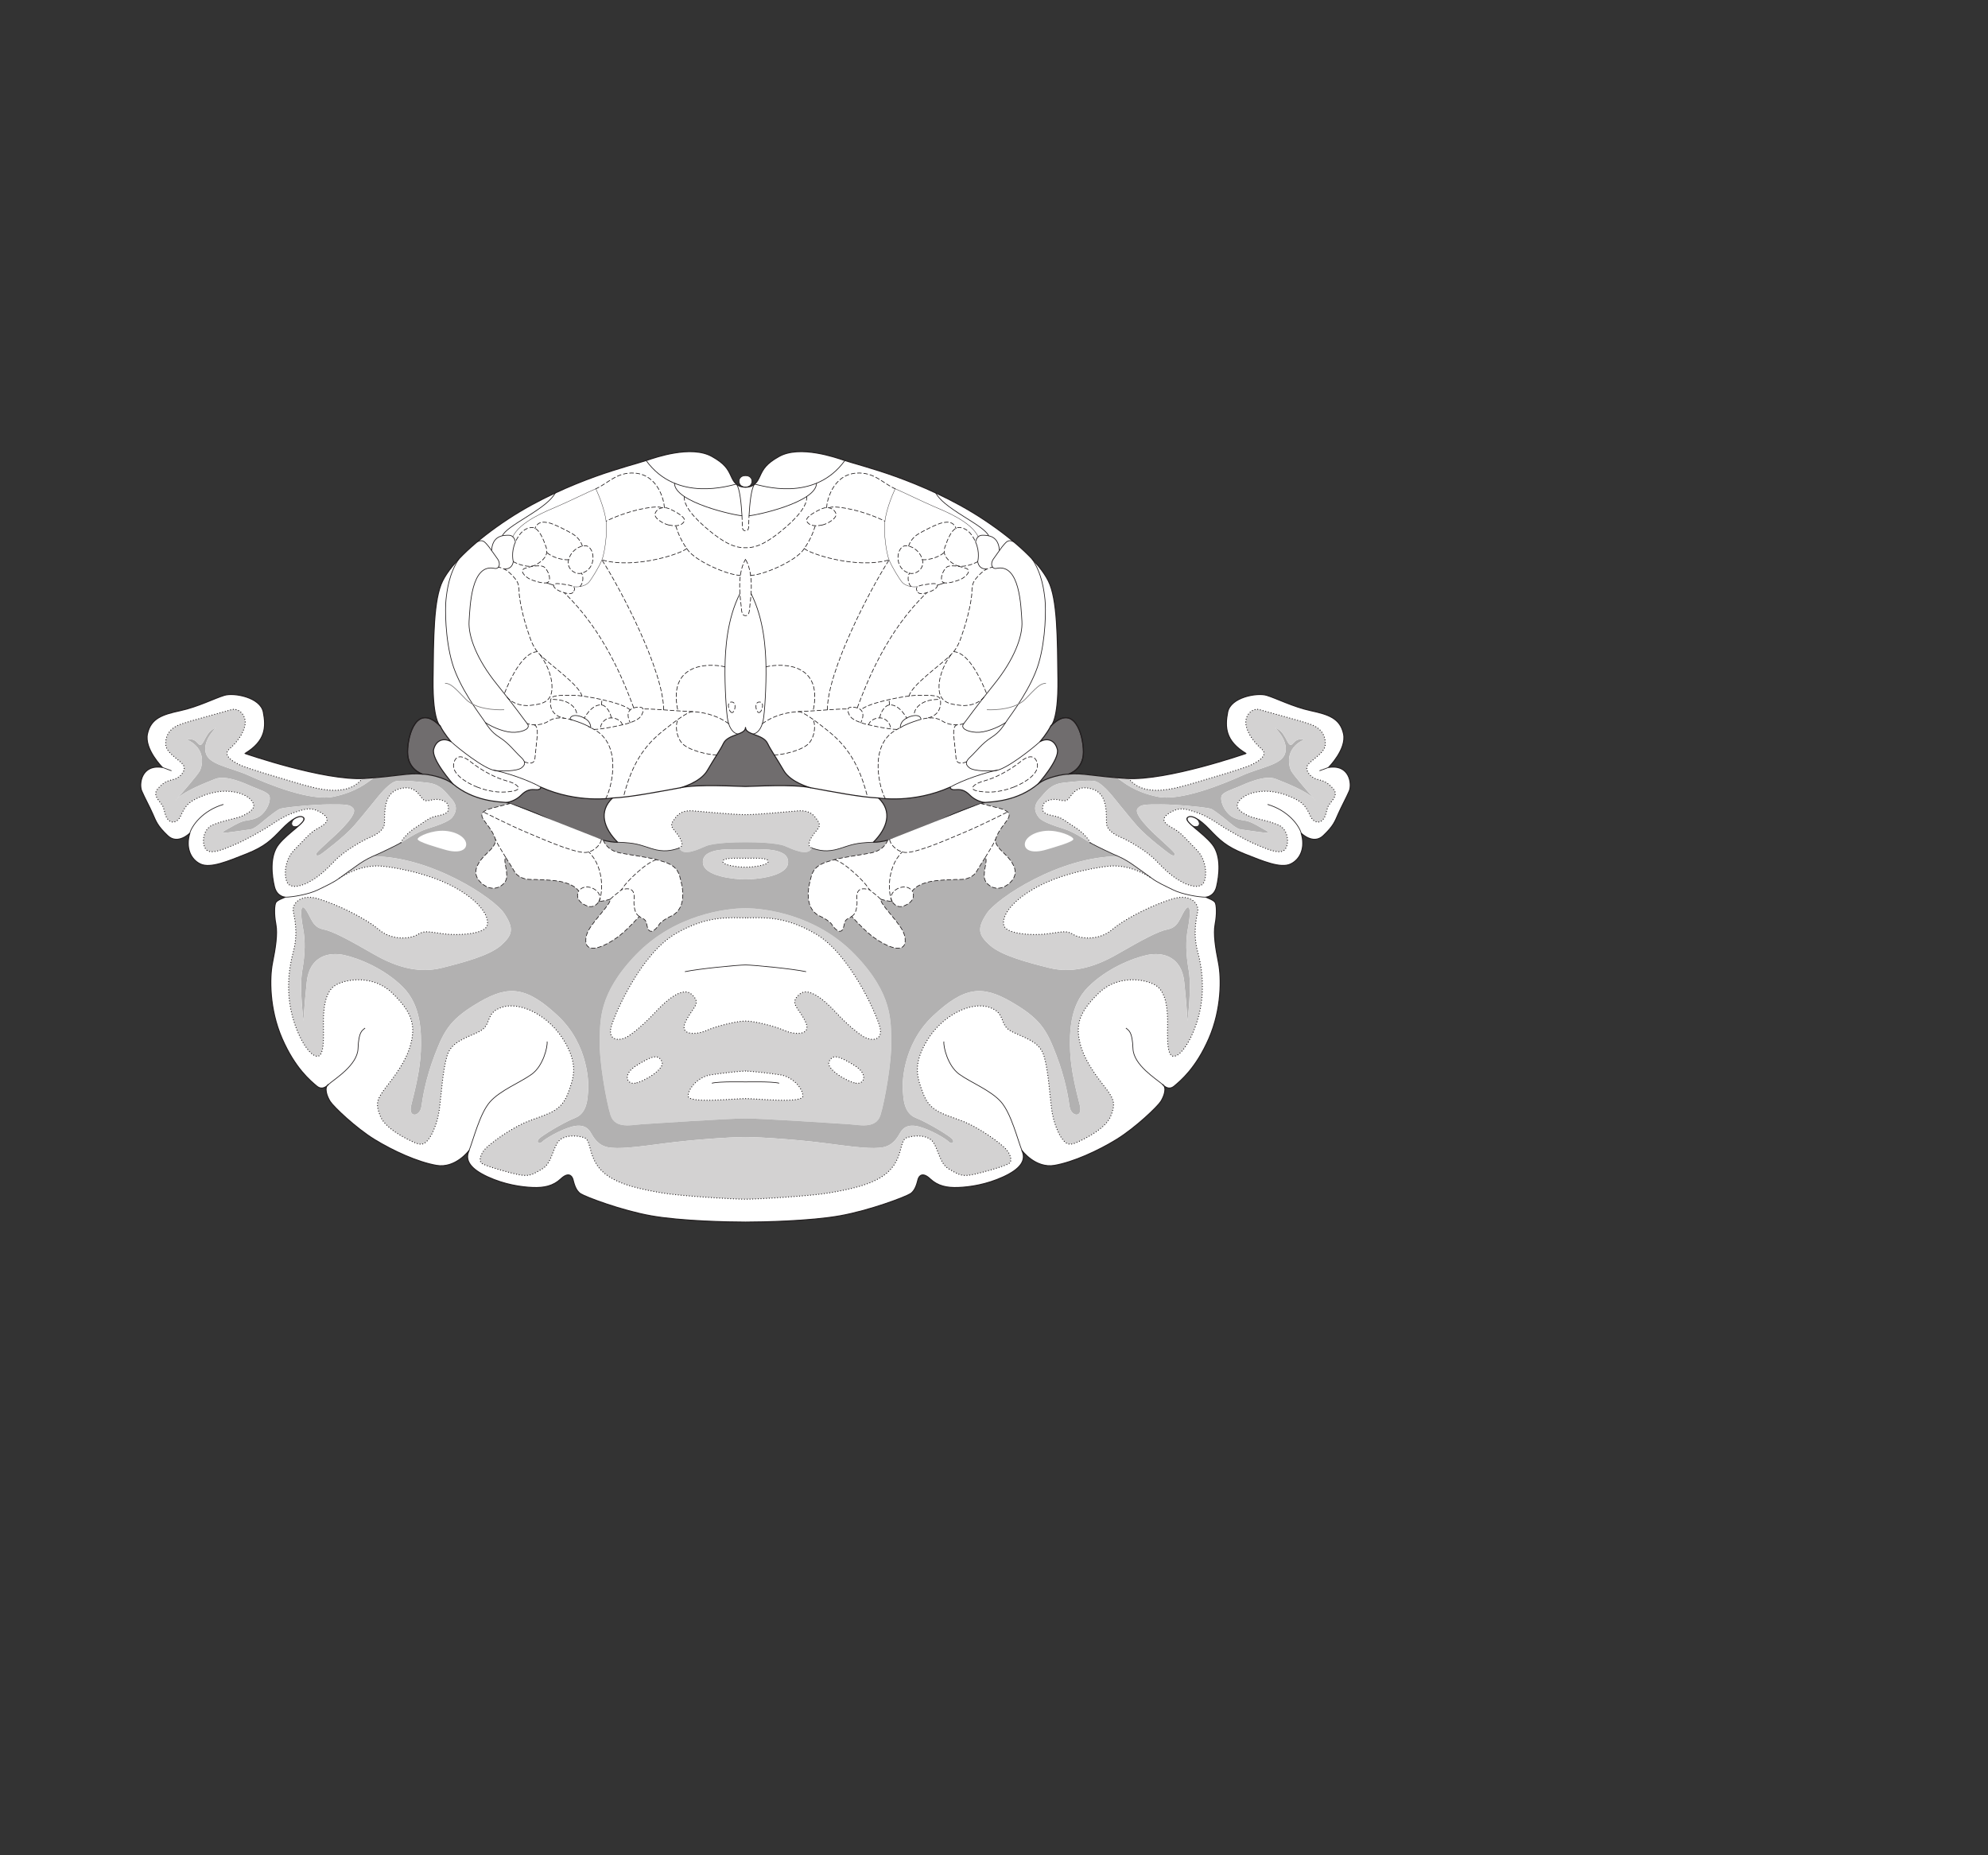 <?xml version="1.0" encoding="UTF-8" standalone="no"?>
<!-- Created with Inkscape (http://www.inkscape.org/) -->

<svg
   version="1.1"
   id="svg2"
   width="1440"
   height="1344"
   viewBox="0 0 1440 1344"
   xmlns="http://www.w3.org/2000/svg"
   xmlns:svg="http://www.w3.org/2000/svg">
  <rect x="0" y="0" width="1440" height="1344" fill="#333333" stroke="none"/>
  <defs
     id="defs6" />
  <g
     id="g8">
    <path
       d="m 211.259,596.678 c 0,-1.924 1.988,-4.218 4.439,-5.124 2.449,-0.907 4.436,-0.084 4.436,1.839 0,1.924 -1.987,4.218 -4.436,5.125 -2.451,0.906 -4.439,0.083 -4.439,-1.84"
       style="fill:#ffffff;fill-opacity:1;fill-rule:nonzero;stroke:none;stroke-width:0.1"
       id="path668" />
    <path
       d="m 211.259,596.678 c 0,-1.924 1.988,-4.218 4.439,-5.124 2.449,-0.907 4.436,-0.084 4.436,1.839 0,1.924 -1.987,4.218 -4.436,5.125 -2.451,0.906 -4.439,0.083 -4.439,-1.84 z"
       style="fill:none;stroke:#231f20;stroke-width:0.5;stroke-linecap:round;stroke-linejoin:round;stroke-miterlimit:4;stroke-dasharray:none;stroke-opacity:1"
       id="path670" />
    <path
       d="m 868.744,596.678 c 0,-1.924 -1.988,-4.218 -4.439,-5.124 -2.45,-0.907 -4.437,-0.084 -4.437,1.839 0,1.924 1.987,4.218 4.437,5.125 2.451,0.906 4.439,0.083 4.439,-1.84"
       style="fill:#ffffff;fill-opacity:1;fill-rule:nonzero;stroke:none;stroke-width:0.1"
       id="path672" />
    <path
       d="m 868.744,596.678 c 0,-1.924 -1.988,-4.218 -4.439,-5.124 -2.45,-0.907 -4.437,-0.084 -4.437,1.839 0,1.924 1.987,4.218 4.437,5.125 2.451,0.906 4.439,0.083 4.439,-1.84 z"
       style="fill:none;stroke:#231f20;stroke-width:0.5;stroke-linecap:round;stroke-linejoin:round;stroke-miterlimit:4;stroke-dasharray:none;stroke-opacity:1"
       id="path674" />
    <path
       d="m 540.002,352.91 c -6.617,0 -8.692,-4.155 -10.447,-8.009 -2.316,-5.09 -4.527,-9.054 -13.929,-14.277 -14.99,-8.327 -40.741,0.697 -47.009,2.786 -6.268,2.09 -21.241,5.92 -37.607,11.84 -16.366,5.918 -40.741,16.017 -63.375,30.991 -22.635,14.972 -40.393,31.339 -47.009,44.571 -6.617,13.232 -6.617,41.089 -6.964,71.384 -0.349,30.295 5.222,33.777 5.222,33.777 -16.714,-17.062 -23.678,5.919 -23.678,18.804 0,12.884 10.794,16.017 10.794,16.017 -10.446,-1.044 -18.462,1.681 -42.133,3.134 -29.198,1.79 -86.358,-18.107 -86.358,-18.107 14.974,-9.054 15.322,-19.152 13.233,-29.947 -2.09,-10.794 -21.242,-14.276 -28.205,-12.187 -6.965,2.089 -19.153,8.357 -32.037,11.143 -12.883,2.786 -21.241,5.571 -23.678,16.714 -2.438,11.143 10.795,24.375 10.795,24.375 -15.322,-2.437 -17.063,12.188 -14.974,17.063 2.09,4.875 5.571,11.142 8.009,16.714 2.437,5.571 3.482,8.706 10.795,15.67 7.312,6.965 16.017,-1.742 16.017,-1.742 -3.133,10.099 0.349,18.804 7.662,22.287 7.312,3.482 20.196,-2.09 33.428,-7.313 13.233,-5.224 18.108,-10.098 25.42,-17.759 7.313,-7.661 13.58,-11.143 16.018,-8.357 2.437,2.785 -11.143,10.446 -18.108,19.151 -6.964,8.706 -4.875,23.331 -3.134,30.644 1.742,7.312 7.662,7.66 7.662,7.66 -1.394,0.696 -5.573,2.09 -6.617,3.831 -1.045,1.74 -1.393,8.356 0,15.669 1.393,7.313 -0.348,17.76 -2.437,28.206 -2.09,10.446 -2.438,33.08 6.964,54.67 9.402,21.589 20.545,30.643 25.071,34.473 4.527,3.83 8.357,-1.045 8.357,-1.045 -3.133,2.09 -1.044,8.357 1.393,12.187 2.438,3.831 18.456,19.153 32.036,27.51 13.58,8.356 31.442,16.444 44.92,18.804 13.929,2.437 23.679,-10.795 23.679,-10.795 -3.483,7.312 1.392,13.58 13.58,19.151 12.187,5.571 24.027,7.313 32.384,7.661 8.357,0.348 14.973,-1.045 20.545,-6.267 5.571,-5.224 8.008,-2.09 8.705,0.347 0.696,2.438 1.741,8.009 5.571,10.447 3.831,2.437 29.599,12.187 51.188,16.018 21.589,3.83 56.063,4.527 68.251,4.527 12.187,0 46.66,-0.697 68.25,-4.527 21.588,-3.831 47.357,-13.581 51.187,-16.018 3.83,-2.438 4.875,-8.009 5.571,-10.447 0.697,-2.437 3.134,-5.571 8.705,-0.347 5.573,5.222 12.188,6.615 20.545,6.267 8.358,-0.348 20.197,-2.09 32.384,-7.661 12.188,-5.571 17.063,-11.839 13.581,-19.151 0,0 9.75,13.232 23.679,10.795 13.477,-2.36 31.339,-10.448 44.919,-18.804 13.581,-8.357 29.598,-23.679 32.036,-27.51 2.437,-3.83 4.526,-10.097 1.393,-12.187 0,0 3.83,4.875 8.357,1.045 4.527,-3.83 15.67,-12.884 25.071,-34.473 9.402,-21.59 9.054,-44.224 6.965,-54.67 -2.09,-10.446 -3.831,-20.893 -2.437,-28.206 1.392,-7.313 1.044,-13.929 0,-15.669 -1.045,-1.741 -5.224,-3.135 -6.617,-3.831 0,0 5.92,-0.348 7.661,-7.66 1.741,-7.313 3.83,-21.938 -3.134,-30.644 -6.964,-8.705 -20.544,-16.366 -18.107,-19.151 2.438,-2.786 8.705,0.696 16.018,8.357 7.312,7.661 12.187,12.535 25.42,17.759 13.231,5.223 26.116,10.795 33.428,7.313 7.313,-3.483 10.794,-12.188 7.661,-22.287 0,0 8.705,8.707 16.017,1.742 7.313,-6.964 8.358,-10.099 10.795,-15.67 2.438,-5.572 5.92,-11.839 8.009,-16.714 2.09,-4.875 0.349,-19.5 -14.973,-17.063 0,0 13.232,-13.232 10.794,-24.375 -2.437,-11.143 -10.794,-13.928 -23.678,-16.714 -12.884,-2.786 -25.072,-9.054 -32.036,-11.143 -6.964,-2.089 -26.116,1.393 -28.205,12.187 -2.09,10.795 -1.741,20.893 13.232,29.947 0,0 -57.161,19.897 -86.358,18.107 -23.67,-1.451 -31.687,-4.178 -42.133,-3.134 0,0 10.794,-3.133 10.794,-16.017 0,-12.885 -6.964,-35.866 -23.678,-18.804 0,0 5.571,-3.482 5.223,-33.777 -0.348,-30.295 -0.348,-58.152 -6.965,-71.384 -6.616,-13.232 -24.374,-29.599 -47.008,-44.571 -22.634,-14.974 -47.009,-25.073 -63.375,-30.991 -16.367,-5.92 -31.34,-9.75 -37.608,-11.84 -6.267,-2.089 -32.019,-11.113 -47.009,-2.786 -9.402,5.223 -11.612,9.188 -13.928,14.277 -1.755,3.854 -3.83,8.009 -10.446,8.009"
       style="fill:#ffffff;fill-opacity:1;fill-rule:nonzero;stroke:none;stroke-width:0.1"
       id="path676" />
    <path
       d="m 588.055,614.303 c -2.786,6.5 -13.929,0.929 -19.5,-1.392 -5.572,-2.323 -20.428,-2.787 -28.553,-2.787 -8.126,0 -22.983,0.464 -28.554,2.787 -5.572,2.321 -16.715,7.892 -19.5,1.392 5.107,-1.857 -0.464,-9.286 -3.715,-12.999 -3.251,-3.715 -1.393,-5.571 0.929,-8.822 2.322,-3.251 6.035,-5.571 12.536,-5.107 6.5,0.464 29.25,2.787 38.304,2.787 9.053,0 31.802,-2.323 38.303,-2.787 6.5,-0.464 10.214,1.856 12.535,5.107 2.323,3.251 4.181,5.107 0.93,8.822 -3.251,3.713 -8.823,11.142 -3.715,12.999"
       style="fill:#d3d2d2;fill-opacity:1;fill-rule:nonzero;stroke:none;stroke-width:0.1"
       id="path678" />
    <path
       d="m 637.734,807.911 c -3.249,10.213 -15.786,6.963 -22.751,6.5 -6.964,-0.464 -63.143,-4.178 -74.981,-4.178 -11.84,0 -68.018,3.714 -74.983,4.178 -6.964,0.463 -19.501,3.713 -22.751,-6.5 -3.249,-10.214 -8.355,-39.929 -7.892,-53.858 0.464,-13.929 -1.392,-33.892 26.464,-62.679 27.858,-28.785 65.001,-33.421 79.162,-33.421 14.159,0 51.302,4.636 79.16,33.421 27.857,28.787 26,48.75 26.464,62.679 0.463,13.929 -4.642,43.644 -7.892,53.858 z m -97.732,-12.072 c 8.125,0 41.552,3.714 41.552,-1.857 0,-5.571 -7.428,-13.929 -16.25,-15.321 -8.82,-1.393 -22.748,-2.787 -25.302,-2.787 -2.555,0 -16.484,1.394 -25.303,2.787 -8.823,1.392 -16.251,9.75 -16.251,15.321 0,5.571 33.428,1.857 41.554,1.857 z m 97.267,-52 c -2.786,-10.214 -21.821,-52.928 -46.429,-67.321 -23.126,-13.526 -39,-11.607 -50.838,-11.607 -11.84,0 -27.713,-1.919 -50.84,11.607 -24.608,14.393 -43.643,57.107 -46.428,67.321 -2.786,10.214 6.035,10.679 12.07,6.964 6.035,-3.715 14.858,-12.071 20.429,-18.107 5.571,-6.035 18.571,-18.571 25.535,-12.535 7.939,6.879 0.93,9.286 -4.178,19.963 -5.108,10.679 8.823,9.287 14.858,6.5 6.035,-2.785 21.357,-6.963 28.554,-6.963 7.195,0 22.518,4.178 28.553,6.963 6.035,2.787 19.965,4.179 14.858,-6.5 -5.108,-10.677 -12.118,-13.084 -4.179,-19.963 6.964,-6.036 19.964,6.5 25.535,12.535 5.571,6.036 14.394,14.392 20.429,18.107 6.036,3.715 14.856,3.25 12.071,-6.964"
       style="fill:#d3d2d2;fill-opacity:1;fill-rule:nonzero;stroke:none;stroke-width:0.1"
       id="path680" />
    <path
       d="m 935.225,558.357 c 1.443,2.884 12.665,15.786 16.485,20.141 -5.576,-5.519 -20.266,-11.34 -27.628,-14.221 -8.008,-3.135 -21.937,3.481 -26.812,5.571 -4.875,2.089 -11.84,4.179 -12.536,6.964 -0.696,2.786 0.696,8.357 5.224,12.884 4.526,4.527 10.446,4.178 13.928,5.223 3.482,1.045 8.705,4.179 11.143,5.572 2.437,1.392 5.223,2.786 2.437,2.786 -2.786,0 -16.017,-2.09 -18.803,-2.438 -2.787,-0.348 -7.081,-4.084 -10.099,-6.616 -4.142,-3.475 -9.401,-7.312 -10.794,-8.009 -1.394,-0.697 -5.397,-1.218 -8.531,-1.567 -3.134,-0.349 -16.889,-1.915 -28.38,-1.915 -11.491,0 -14.277,0 -16.714,2.785 -2.437,2.786 2.437,8.706 7.66,14.277 5.224,5.572 14.539,13.299 18.343,17.503 2.205,2.438 -0.003,3.39 -2.786,1.393 -1.898,-1.362 -16.949,-12.628 -23.914,-20.637 -6.964,-8.009 -14.277,-17.411 -18.107,-21.937 -3.831,-4.527 -8.357,-9.054 -11.839,-10.099 -3.482,-1.044 -14.277,0 -23.331,1.045 -9.053,1.045 -12.536,6.268 -17.411,11.84 -4.875,5.571 -2.785,10.098 -0.347,13.231 2.437,3.134 10.794,5.92 18.455,8.358 7.661,2.437 16.366,8.705 20.196,10.795 3.831,2.088 14.741,7.312 18.92,9.053 -42.251,0 -87.751,30.178 -95.179,41.322 -7.428,11.142 -6.035,15.786 2.322,23.214 8.357,7.429 27.857,12.536 42.713,16.249 14.857,3.715 30.643,0.929 49.216,-9.75 18.572,-10.677 29.714,-16.713 36.678,-18.106 6.964,-1.394 8.357,-6.5 11.142,-11.607 5.987,-10.976 5.573,0.928 3.715,10.213 -1.856,9.287 -1.67,18.905 0.464,31.108 2.264,12.942 -0.929,36.679 -0.929,36.679 0,0 -0.29,-9.112 -2.32,-28.322 -2.007,-18.98 -16.251,-21.822 -26.93,-19.5 -10.678,2.323 -29.25,9.75 -42.713,23.214 -13.463,13.465 -13.465,33.429 -13.001,46.429 0.464,13.001 4.13,27.869 6.964,39.001 2.497,9.808 -6.383,8.589 -7.428,0.928 -0.701,-5.143 -2.785,-19.5 -9.75,-37.608 -6.964,-18.106 -11.607,-25.999 -32.499,-38.071 -20.894,-12.072 -33.895,-11.143 -56.644,10.215 -22.75,21.357 -22.286,50.607 -21.822,54.321 0.464,3.714 0,15.786 9.286,19.5 9.286,3.714 23.969,12.826 26.29,15.148 2.322,2.321 0.033,4.542 -2.289,2.221 -2.321,-2.321 -12.857,-8.548 -21.215,-10.869 -8.357,-2.322 -12.072,0.929 -13.929,4.179 -1.856,3.249 -5.107,9.286 -12.536,10.678 -7.427,1.393 -19.5,0 -40.392,-2.786 -20.893,-2.785 -48.75,-4.642 -59.196,-4.642 -10.447,0 -38.304,1.857 -59.198,4.642 -20.892,2.786 -32.965,4.179 -40.392,2.786 -7.428,-1.392 -10.679,-7.429 -12.536,-10.678 -1.857,-3.25 -5.572,-6.501 -13.928,-4.179 -8.358,2.321 -18.894,8.548 -21.216,10.869 -2.321,2.321 -4.611,0.1 -2.289,-2.221 2.322,-2.322 17.004,-11.434 26.29,-15.148 9.286,-3.714 8.822,-15.786 9.286,-19.5 0.464,-3.714 0.928,-32.964 -21.821,-54.321 -22.75,-21.358 -35.751,-22.287 -56.644,-10.215 -20.893,12.072 -25.535,19.965 -32.5,38.071 -6.964,18.108 -9.048,32.465 -9.75,37.608 -1.045,7.661 -9.924,8.88 -7.428,-0.928 2.834,-11.132 6.5,-26 6.964,-39.001 0.464,-13 0.463,-32.964 -13.001,-46.429 -13.463,-13.464 -32.034,-20.891 -42.713,-23.214 -10.679,-2.322 -24.923,0.52 -26.929,19.5 -2.031,19.21 -2.321,28.322 -2.321,28.322 0,0 -3.193,-23.737 -0.929,-36.679 2.135,-12.203 2.32,-21.821 0.464,-31.108 -1.857,-9.285 -2.272,-21.189 3.715,-10.213 2.786,5.107 4.178,10.213 11.142,11.607 6.965,1.393 18.107,7.429 36.679,18.106 18.572,10.679 34.358,13.465 49.215,9.75 14.856,-3.713 34.356,-8.82 42.714,-16.249 8.357,-7.428 9.75,-12.072 2.321,-23.214 -7.428,-11.144 -52.927,-41.322 -95.178,-41.322 4.179,-1.741 15.089,-6.965 18.919,-9.053 3.83,-2.09 12.536,-8.358 20.196,-10.795 7.661,-2.438 16.019,-5.224 18.456,-8.358 2.438,-3.133 4.527,-7.66 -0.348,-13.231 -4.875,-5.572 -8.358,-10.795 -17.41,-11.84 -9.054,-1.045 -19.849,-2.089 -23.332,-1.045 -3.482,1.045 -8.008,5.572 -11.838,10.099 -3.831,4.526 -11.144,13.928 -18.108,21.937 -6.964,8.009 -22.016,19.275 -23.914,20.637 -2.783,1.997 -4.99,1.045 -2.785,-1.393 3.803,-4.204 13.119,-11.931 18.342,-17.503 5.223,-5.571 10.098,-11.491 7.661,-14.277 -2.438,-2.785 -5.224,-2.785 -16.715,-2.785 -11.491,0 -25.245,1.566 -28.379,1.915 -3.134,0.349 -7.138,0.87 -8.531,1.567 -1.394,0.697 -6.653,4.534 -10.795,8.009 -3.019,2.532 -7.312,6.268 -10.099,6.616 -2.785,0.348 -16.017,2.438 -18.802,2.438 -2.787,0 0,-1.394 2.437,-2.786 2.438,-1.393 7.66,-4.527 11.143,-5.572 3.482,-1.045 9.401,-0.696 13.928,-5.223 4.527,-4.527 5.919,-10.098 5.223,-12.884 -0.696,-2.785 -7.66,-4.875 -12.535,-6.964 -4.875,-2.09 -18.804,-8.706 -26.813,-5.571 -7.362,2.881 -22.051,8.702 -27.628,14.221 3.82,-4.355 15.043,-17.257 16.485,-20.141 1.741,-3.483 4.875,-16.018 -9.401,-22.634 7.312,-1.393 7.66,4.527 10.097,3.83 2.438,-0.696 3.831,-10.098 10.795,-12.187 0,0 -9.401,8.705 -7.312,17.758 2.089,9.054 17.411,10.447 31.339,16.715 13.929,6.268 44.572,18.803 61.286,15.322 16.714,-3.483 24.644,-10.384 29.211,-13.725 18.44,-1.488 25.855,-3.577 35.208,-2.642 3.483,0 15.553,1.972 22.054,7.079 14.856,12.537 32.965,13.001 39,13.466 0,0 20.894,6.964 31.108,12.535 10.214,5.572 38.071,16.714 49.214,16.25 13.464,0.464 15.786,1.858 24.608,4.644 8.822,2.785 14.856,1.393 19.964,-0.465 2.785,6.5 13.928,0.929 19.5,-1.392 5.571,-2.323 20.428,-2.787 28.554,-2.787 8.125,0 22.981,0.464 28.553,2.787 5.571,2.321 16.714,7.892 19.5,1.392 5.108,1.858 11.142,3.25 19.964,0.465 8.822,-2.786 11.143,-4.18 24.607,-4.644 11.143,0.464 39,-10.678 49.214,-16.25 10.214,-5.571 31.109,-12.535 31.109,-12.535 6.035,-0.465 24.143,-0.929 39,-13.465 6.5,-5.108 18.57,-7.08 22.053,-7.08 9.354,-0.935 16.768,1.154 35.208,2.642 v 10e-4 c 4.567,3.34 12.498,10.241 29.211,13.724 16.715,3.481 47.358,-9.054 61.287,-15.322 13.928,-6.268 29.25,-7.661 31.338,-16.715 2.09,-9.053 -7.312,-17.758 -7.312,-17.758 6.965,2.089 8.357,11.491 10.795,12.187 2.437,0.697 2.786,-5.223 10.098,-3.83 -14.277,6.616 -11.143,19.151 -9.402,22.634 z m -395.223,56.875 c -11.375,0 -30.876,-1.393 -30.876,9.286 0,10.678 24.149,12.537 30.876,12.537 6.725,0 30.874,-1.859 30.874,-12.537 0,-10.679 -19.5,-9.286 -30.874,-9.286 z m 105.624,138.821 c -0.464,-13.929 1.393,-33.892 -26.464,-62.679 -27.858,-28.785 -65.001,-33.421 -79.16,-33.421 -14.161,0 -51.304,4.636 -79.162,33.421 -27.856,28.787 -26,48.75 -26.464,62.679 -0.463,13.929 4.643,43.644 7.892,53.858 3.25,10.213 15.787,6.963 22.751,6.5 6.965,-0.464 63.143,-4.178 74.983,-4.178 11.838,0 68.017,3.714 74.981,4.178 6.965,0.463 19.502,3.713 22.751,-6.5 3.25,-10.214 8.355,-39.929 7.892,-53.858"
       style="fill:#b2b1b1;fill-opacity:1;fill-rule:nonzero;stroke:none;stroke-width:0.1"
       id="path682" />
    <path
       d="m 962.038,584.124 c -1.393,3.134 -1.393,6.965 -3.83,9.75 -2.438,2.787 -6.617,2.09 -8.706,-2.088 -2.089,-4.179 -3.831,-9.054 -9.75,-12.188 -5.92,-3.134 -15.67,-7.312 -26.464,-6.268 -10.795,1.044 -16.367,5.92 -17.063,9.75 -0.696,3.831 5.92,6.964 9.054,8.357 3.134,1.393 13.929,3.134 20.892,6.268 6.965,3.134 8.009,13.581 4.528,17.759 -3.483,4.179 -14.625,-1.045 -21.241,-3.831 -6.617,-2.785 -18.804,-9.401 -27.162,-14.972 -8.357,-5.572 -12.883,-7.313 -18.455,-9.054 -5.571,-1.741 -10.098,-3.134 -17.411,1.741 -7.312,4.875 -0.894,8.407 3.483,10.794 5.745,3.135 9.401,8.01 16.713,15.322 7.313,7.313 7.662,18.455 5.573,23.33 -2.09,4.875 -9.054,3.83 -15.67,0.349 -6.616,-3.482 -11.84,-8.01 -19.153,-15.67 -7.312,-7.661 -21.588,-15.321 -25.071,-16.715 -3.482,-1.392 -10.446,-4.875 -10.795,-10.097 -0.347,-5.224 1.394,-20.894 -9.401,-24.724 -10.795,-3.83 -14.625,2.09 -17.759,6.268 -3.134,4.178 -6.616,0 -12.536,1.045 -5.92,1.044 -6.616,3.482 -6.616,6.964 0,3.482 5.223,4.178 9.75,5.223 4.527,1.045 8.357,4.527 12.884,7.313 4.527,2.786 9.748,7.312 11.733,11.665 -4.312,-2.605 -11.915,-7.767 -18.697,-9.924 -7.661,-2.438 -16.018,-5.224 -18.455,-8.358 -2.438,-3.133 -4.528,-7.66 0.347,-13.231 4.875,-5.572 8.358,-10.795 17.411,-11.84 9.054,-1.045 19.849,-2.089 23.331,-1.045 3.482,1.045 8.008,5.572 11.839,10.099 3.83,4.526 11.143,13.928 18.107,21.937 6.965,8.009 22.016,19.275 23.914,20.637 2.783,1.997 4.991,1.045 2.786,-1.393 -3.804,-4.204 -13.119,-11.931 -18.343,-17.503 -5.223,-5.571 -10.097,-11.491 -7.66,-14.277 2.437,-2.785 5.223,-2.785 16.714,-2.785 11.491,0 25.246,1.566 28.38,1.915 3.134,0.349 7.137,0.87 8.531,1.567 1.393,0.697 6.652,4.534 10.794,8.009 3.018,2.532 7.312,6.268 10.099,6.616 2.786,0.348 16.017,2.438 18.803,2.438 2.786,0 0,-1.394 -2.437,-2.786 -2.438,-1.393 -7.661,-4.527 -11.143,-5.572 -3.482,-1.045 -9.402,-0.696 -13.928,-5.223 -4.528,-4.527 -5.92,-10.098 -5.224,-12.884 0.696,-2.785 7.661,-4.875 12.536,-6.964 4.875,-2.09 18.804,-8.706 26.812,-5.571 7.362,2.881 22.052,8.702 27.628,14.221 0.792,0.904 1.274,1.448 1.274,1.448 -0.337,-0.479 -0.783,-0.963 -1.274,-1.448 -3.82,-4.355 -15.042,-17.257 -16.485,-20.141 -1.741,-3.483 -4.875,-16.018 9.402,-22.634 -7.312,-1.393 -7.661,4.527 -10.098,3.83 -2.438,-0.696 -3.83,-10.098 -10.795,-12.187 0,0 9.402,8.705 7.312,17.758 -2.088,9.054 -17.41,10.447 -31.338,16.715 -13.929,6.268 -44.572,18.803 -61.287,15.322 -16.713,-3.483 -24.644,-10.384 -29.211,-13.724 v -10e-4 c 2.156,0.174 4.45,0.34 6.925,0.492 0.46,0.029 0.928,0.052 1.402,0.069 11.499,14.344 33.768,7.244 49.089,2.717 15.323,-4.527 30.652,-9.107 36.912,-11.491 7.312,-2.786 15.67,-8.009 10.446,-12.536 -5.223,-4.526 -10.446,-11.143 -11.491,-17.759 -1.044,-6.616 4.527,-12.536 10.098,-10.795 5.572,1.741 29.947,8.009 37.259,10.795 7.313,2.785 10.446,8.009 10.099,14.625 -0.349,6.616 -12.188,11.839 -13.233,15.67 -1.045,3.83 3.134,8.357 7.661,9.401 4.527,1.045 7.313,2.09 11.491,6.965 4.178,4.875 -2.438,9.402 -3.83,12.535"
       style="fill:#d3d2d2;fill-opacity:1;fill-rule:nonzero;stroke:none;stroke-width:0.1"
       id="path684" />
    <path
       d="m 546.639,350.713 c 4.274,0.804 43.066,13.729 65.339,-17.109"
       style="fill:none;stroke:#231f20;stroke-width:0.5;stroke-linecap:butt;stroke-linejoin:miter;stroke-miterlimit:4;stroke-dasharray:none;stroke-opacity:1"
       id="path686" />
    <path
       d="m 542.568,373.572 c 4.397,0 48.968,-9.622 48.852,-23.499"
       style="fill:none;stroke:#231f20;stroke-width:0.5;stroke-linecap:butt;stroke-linejoin:miter;stroke-miterlimit:4;stroke-dasharray:none;stroke-opacity:1"
       id="path688" />
    <path
       d="m 708.638,388.892 c -5.341,-11.144 -24.243,-18.571 -32.369,-22.054 -8.126,-3.482 -22.286,-10.447 -27.857,-12.768"
       style="fill:none;stroke:#231f20;stroke-width:0.25;stroke-linecap:butt;stroke-linejoin:miter;stroke-miterlimit:4;stroke-dasharray:none;stroke-opacity:1"
       id="path690" />
    <path
       d="m 545.108,531.784 c 3.716,-0.232 6.5,-4.303 7.66,-9.642 1.162,-5.339 2.322,-26 2.09,-39 -0.232,-12.999 -1.447,-34.579 -10.822,-53.155"
       style="fill:none;stroke:#231f20;stroke-width:0.5;stroke-linecap:butt;stroke-linejoin:miter;stroke-miterlimit:4;stroke-dasharray:none;stroke-opacity:1"
       id="path692" />
    <path
       d="m 842.252,785.741 c -4.701,-4.178 -21.126,-14.045 -21.589,-26.116 -0.464,-12.071 -2.787,-13 -5.108,-14.857"
       style="fill:none;stroke:#231f20;stroke-width:0.5;stroke-linecap:butt;stroke-linejoin:miter;stroke-miterlimit:4;stroke-dasharray:none;stroke-opacity:1"
       id="path694" />
    <path
       d="m 740.225,833.447 c -3.134,-7.893 -7.778,-26.929 -15.206,-35.286 -7.428,-8.358 -21.82,-13.928 -30.178,-19.964 -8.357,-6.036 -11.606,-19.964 -11.142,-23.679"
       style="fill:none;stroke:#231f20;stroke-width:0.5;stroke-linecap:butt;stroke-linejoin:miter;stroke-miterlimit:4;stroke-dasharray:none;stroke-opacity:1"
       id="path696" />
    <path
       d="m 587.126,570.66 c 15.322,2.786 36.679,6.964 49.215,7.428"
       style="fill:none;stroke:#231f20;stroke-width:0.75;stroke-linecap:round;stroke-linejoin:round;stroke-miterlimit:4;stroke-dasharray:none;stroke-opacity:1"
       id="path698" />
    <path
       d="m 632.626,610.124 c 10.214,-10.212 13.93,-22.286 3.715,-32.036 0,0 25.072,4.18 51.999,-7.892 0,0 -0.464,2.321 4.179,1.857 4.643,-0.464 7.429,1.394 10.214,4.18 2.786,2.785 6.966,4.641 10.216,5.106 0,0 -20.895,6.964 -31.109,12.535 -10.214,5.572 -38.071,16.714 -49.214,16.25"
       style="fill:#706d6e;fill-opacity:1;fill-rule:nonzero;stroke:none;stroke-width:0.1"
       id="path700" />
    <path
       d="m 632.626,610.124 c 10.214,-10.212 13.93,-22.286 3.715,-32.036 0,0 25.072,4.18 51.999,-7.892 0,0 -0.464,2.321 4.179,1.857 4.643,-0.464 7.429,1.394 10.214,4.18 2.786,2.785 6.966,4.641 10.216,5.106 0,0 -20.895,6.964 -31.109,12.535 -10.214,5.572 -38.071,16.714 -49.214,16.25 z"
       style="fill:none;stroke:#231f20;stroke-width:0.75;stroke-linecap:round;stroke-linejoin:round;stroke-miterlimit:4;stroke-dasharray:none;stroke-opacity:1"
       id="path702" />
    <path
       d="m 712.949,581.339 c 6.035,-0.465 24.143,-0.929 39,-13.465"
       style="fill:none;stroke:#231f20;stroke-width:0.75;stroke-linecap:round;stroke-linejoin:round;stroke-miterlimit:4;stroke-dasharray:none;stroke-opacity:1"
       id="path704" />
    <path
       d="m 688.34,570.196 c 8.822,-5.108 25.536,-10.679 33.429,-12.072 7.894,-1.393 26.001,-15.787 31.572,-20.893"
       style="fill:none;stroke:#231f20;stroke-width:0.5;stroke-linecap:butt;stroke-linejoin:miter;stroke-miterlimit:4;stroke-dasharray:none;stroke-opacity:1"
       id="path706" />
    <path
       d="m 722.779,557.886 c -5.029,1.114 -17.376,0.819 -20.51,-1.619 -3.134,-2.437 -3.134,-4.526 0.696,-8.009 3.831,-3.481 8.358,-9.75 14.974,-13.928 6.616,-4.179 8.705,-8.357 11.84,-12.884 3.134,-4.527 17.41,-23.33 22.634,-41.089 5.222,-17.76 5.222,-39.697 4.526,-45.965 -0.696,-6.268 -2.092,-18.766 -9.403,-29.579"
       style="fill:none;stroke:#231f20;stroke-width:0.5;stroke-linecap:butt;stroke-linejoin:miter;stroke-miterlimit:4;stroke-dasharray:none;stroke-opacity:1"
       id="path708" />
    <path
       d="m 728.429,523.447 c -5.963,3.919 -15.016,7.401 -21.285,7.053 -6.268,-0.349 -11.839,-2.787 -9.054,-6.268 2.786,-3.482 8.01,-11.144 22.286,-28.902 14.278,-17.759 20.545,-34.473 19.849,-45.268 -0.696,-10.795 -1.456,-42.081 -18.456,-38.304 -3.134,0.697 -4.875,-3.134 -2.089,-6.964 2.786,-3.831 6.268,-9.053 7.661,-10.447 1.393,-1.392 2.913,-3.982 7.028,-1.817"
       style="fill:none;stroke:#231f20;stroke-width:0.5;stroke-linecap:butt;stroke-linejoin:miter;stroke-miterlimit:4;stroke-dasharray:none;stroke-opacity:1"
       id="path710" />
    <path
       d="m 714.805,514.133 c 6.616,0.349 20.851,-0.425 27.858,-7.66 7.778,-8.034 10.794,-11.491 14.972,-11.491"
       style="fill:none;stroke:#7b7979;stroke-width:0.5;stroke-linecap:butt;stroke-linejoin:miter;stroke-miterlimit:4;stroke-dasharray:none;stroke-opacity:1"
       id="path712" />
    <path
       d="m 648.412,354.07 c -2.687,5.801 -6.384,15.438 -7.428,23.447 -1.045,8.01 0.929,22.865 3.018,28.089 2.089,5.224 7.699,14.229 9.517,16.251 2.09,2.321 6.627,3.795 11.154,3.098"
       style="fill:none;stroke:#231f20;stroke-width:0.25;stroke-linecap:butt;stroke-linejoin:miter;stroke-miterlimit:4;stroke-dasharray:none;stroke-opacity:1"
       id="path714" />
    <path
       d="m 716.198,388.141 c -2.089,-3.831 -7.546,-7.381 -18.108,-13.99 -11.369,-7.116 -17.413,-11.886 -20.371,-17.086"
       style="fill:none;stroke:#231f20;stroke-width:0.5;stroke-linecap:butt;stroke-linejoin:miter;stroke-miterlimit:4;stroke-dasharray:none;stroke-opacity:1"
       id="path716" />
    <path
       d="m 714.996,412.156 c -3.673,0.299 -6.111,-1.443 -6.807,-5.273 0,0 1.856,-6.616 -1.509,-14.161 0,0 0.464,-4.991 4.991,-4.991 4.527,0 11.614,0.58 12.248,11.085"
       style="fill:none;stroke:#231f20;stroke-width:0.5;stroke-linecap:butt;stroke-linejoin:miter;stroke-miterlimit:4;stroke-dasharray:none;stroke-opacity:1"
       id="path718" />
    <path
       d="m 684.157,422.246 -5.218,1.7"
       style="fill:none;stroke:#231f20;stroke-width:0.5;stroke-linecap:butt;stroke-linejoin:miter;stroke-miterlimit:4;stroke-dasharray:none;stroke-opacity:1"
       id="path720" />
    <path
       d="m 757.984,615.464 c 4.857,-1.455 19.848,-5.571 19.5,-7.661 -0.349,-2.089 -10.795,-6.616 -19.849,-5.92 -9.053,0.697 -15.321,5.224 -15.321,9.75 0,4.528 5.754,6.801 15.67,3.831"
       style="fill:#ffffff;fill-opacity:1;fill-rule:nonzero;stroke:none;stroke-width:0.1"
       id="path722" />
    <path
       d="m 942.538,603.624 c -1.393,-5.222 -9.054,-16.366 -24.375,-20.892"
       style="fill:none;stroke:#231f20;stroke-width:0.5;stroke-linecap:butt;stroke-linejoin:miter;stroke-miterlimit:4;stroke-dasharray:none;stroke-opacity:1"
       id="path724" />
    <path
       d="m 962.386,555.919 c -1.741,0.697 -6.616,2.438 -6.616,2.438"
       style="fill:none;stroke:#231f20;stroke-width:0.5;stroke-linecap:butt;stroke-linejoin:miter;stroke-miterlimit:4;stroke-dasharray:none;stroke-opacity:1"
       id="path726" />
    <path
       d="m 774.002,560.794 c -3.483,0 -15.553,1.972 -22.053,7.08 0,0 15.858,-17.837 13.928,-25.072 -1.858,-6.964 -7.428,-8.356 -12.536,-5.571 0,0 5.041,-5.752 7.777,-11.258 16.714,-17.062 23.678,5.919 23.678,18.804 0,12.884 -10.794,16.017 -10.794,16.017"
       style="fill:#706d6e;fill-opacity:1;fill-rule:nonzero;stroke:none;stroke-width:0.1"
       id="path728" />
    <path
       d="m 774.002,560.794 c -3.483,0 -15.553,1.972 -22.053,7.08 0,0 15.858,-17.837 13.928,-25.072 -1.858,-6.964 -7.428,-8.356 -12.536,-5.571 0,0 5.041,-5.752 7.777,-11.258 16.714,-17.062 23.678,5.919 23.678,18.804 0,12.884 -10.794,16.017 -10.794,16.017 z"
       style="fill:none;stroke:#231f20;stroke-width:0.75;stroke-linecap:round;stroke-linejoin:round;stroke-miterlimit:4;stroke-dasharray:none;stroke-opacity:1"
       id="path730" />
    <path
       d="m 117.964,584.124 c 1.394,3.134 1.394,6.965 3.831,9.75 2.438,2.787 6.616,2.09 8.705,-2.088 2.089,-4.179 3.831,-9.054 9.75,-12.188 5.92,-3.134 15.67,-7.312 26.464,-6.268 10.795,1.044 16.367,5.92 17.063,9.75 0.697,3.831 -5.919,6.964 -9.053,8.357 -3.135,1.393 -13.929,3.134 -20.893,6.268 -6.964,3.134 -8.009,13.581 -4.527,17.759 3.482,4.179 14.625,-1.045 21.241,-3.831 6.617,-2.785 18.804,-9.401 27.161,-14.972 8.357,-5.572 12.883,-7.313 18.456,-9.054 5.571,-1.741 10.097,-3.134 17.41,1.741 7.312,4.875 0.895,8.407 -3.482,10.794 -5.746,3.135 -9.402,8.01 -16.714,15.322 -7.313,7.313 -7.662,18.455 -5.572,23.33 2.089,4.875 9.054,3.83 15.67,0.349 6.616,-3.482 11.839,-8.01 19.152,-15.67 7.312,-7.661 21.589,-15.321 25.071,-16.715 3.482,-1.392 10.446,-4.875 10.795,-10.097 0.348,-5.224 -1.393,-20.894 9.401,-24.724 10.795,-3.83 14.626,2.09 17.76,6.268 3.134,4.178 6.616,0 12.535,1.045 5.92,1.044 6.616,3.482 6.616,6.964 0,3.482 -5.222,4.178 -9.75,5.223 -4.526,1.045 -8.357,4.527 -12.884,7.313 -4.527,2.786 -9.747,7.312 -11.733,11.665 4.312,-2.605 11.916,-7.767 18.697,-9.924 7.661,-2.438 16.019,-5.224 18.456,-8.358 2.438,-3.133 4.527,-7.66 -0.348,-13.231 -4.875,-5.572 -8.358,-10.795 -17.41,-11.84 -9.054,-1.045 -19.849,-2.089 -23.332,-1.045 -3.482,1.045 -8.008,5.572 -11.838,10.099 -3.831,4.526 -11.144,13.928 -18.108,21.937 -6.964,8.009 -22.016,19.275 -23.914,20.637 -2.783,1.997 -4.99,1.045 -2.785,-1.393 3.803,-4.204 13.119,-11.931 18.342,-17.503 5.223,-5.571 10.098,-11.491 7.661,-14.277 -2.438,-2.785 -5.224,-2.785 -16.715,-2.785 -11.491,0 -25.245,1.566 -28.379,1.915 -3.134,0.349 -7.138,0.87 -8.531,1.567 -1.394,0.697 -6.653,4.534 -10.795,8.009 -3.019,2.532 -7.312,6.268 -10.099,6.616 -2.785,0.348 -16.017,2.438 -18.802,2.438 -2.787,0 0,-1.394 2.437,-2.786 2.438,-1.393 7.66,-4.527 11.143,-5.572 3.482,-1.045 9.401,-0.696 13.928,-5.223 4.527,-4.527 5.919,-10.098 5.223,-12.884 -0.696,-2.785 -7.66,-4.875 -12.535,-6.964 -4.875,-2.09 -18.804,-8.706 -26.813,-5.571 -7.362,2.881 -22.051,8.702 -27.628,14.221 -0.792,0.904 -1.274,1.448 -1.274,1.448 0.338,-0.479 0.783,-0.963 1.274,-1.448 3.82,-4.355 15.043,-17.257 16.485,-20.141 1.741,-3.483 4.875,-16.018 -9.401,-22.634 7.312,-1.393 7.66,4.527 10.097,3.83 2.438,-0.696 3.831,-10.098 10.795,-12.187 0,0 -9.401,8.705 -7.312,17.758 2.089,9.054 17.411,10.447 31.339,16.715 13.929,6.268 44.572,18.803 61.286,15.322 16.714,-3.483 24.644,-10.384 29.211,-13.725 -2.155,0.174 -4.45,0.34 -6.925,0.492 -0.46,0.028 -0.928,0.052 -1.402,0.069 -11.499,14.344 -33.768,7.244 -49.089,2.717 -15.322,-4.527 -30.652,-9.108 -36.912,-11.491 -7.312,-2.786 -15.669,-8.009 -10.446,-12.536 5.224,-4.526 10.446,-11.143 11.491,-17.759 1.045,-6.616 -4.526,-12.536 -10.097,-10.795 -5.573,1.741 -29.948,8.009 -37.26,10.795 -7.313,2.785 -10.446,8.009 -10.098,14.625 0.348,6.616 12.188,11.839 13.232,15.67 1.045,3.83 -3.134,8.357 -7.66,9.401 -4.528,1.045 -7.313,2.09 -11.492,6.965 -4.178,4.875 2.438,9.402 3.83,12.535"
       style="fill:#d3d2d2;fill-opacity:1;fill-rule:nonzero;stroke:none;stroke-width:0.1"
       id="path732" />
    <path
       d="m 540.002,637.055 c -6.727,0 -30.876,-1.859 -30.876,-12.537 0,-10.679 19.501,-9.286 30.876,-9.286 11.374,0 30.874,-1.393 30.874,9.286 0,10.678 -24.149,12.537 -30.874,12.537 z m 0,-15.323 c -8.126,0 -16.484,-0.465 -16.484,2.321 0,2.785 11.143,4.179 16.484,4.179 5.339,0 16.482,-1.394 16.482,-4.179 0,-2.786 -8.357,-2.321 -16.482,-2.321"
       style="fill:#d3d2d2;fill-opacity:1;fill-rule:nonzero;stroke:none;stroke-width:0.1"
       id="path734" />
    <path
       d="m 867.556,689.517 c 3.715,13.465 5.107,30.644 0.464,47.357 -4.643,16.715 -13,28.787 -18.107,28.323 -5.108,-0.465 -4.179,-15.322 -4.179,-24.608 0,-9.285 -0.929,-22.285 -8.821,-26.928 -7.892,-4.644 -27.393,-7.429 -40.858,5.571 -13.465,13 -17.642,22.286 -13.464,37.607 4.179,15.322 16.715,28.785 20.428,34.358 3.714,5.571 5.107,8.821 1.393,17.642 -3.715,8.823 -18.571,16.25 -25.072,19.036 -6.5,2.786 -8.357,-0.928 -10.214,-3.251 -1.856,-2.321 -6.035,-10.677 -7.427,-21.356 -1.394,-10.679 -2.323,-27.857 -5.572,-38.536 -3.25,-10.679 -14.858,-13 -23.678,-17.643 -8.822,-4.643 -3.715,-13 -15.322,-17.178 -13.959,-5.026 -34.822,6.036 -45.501,23.678 -10.678,17.643 -7.427,26.929 -2.786,39 4.643,12.072 13,13.929 26.929,19.036 13.929,5.108 29.715,17.178 32.965,20.893 3.249,3.715 4.642,8.357 2.321,10.214 -2.32,1.856 -19.965,6.965 -27.392,8.357 -7.429,1.393 -9.75,-0.464 -16.251,-4.178 -6.5,-3.715 -7.428,-13 -11.143,-19.036 -3.715,-6.036 -13.929,-5.571 -19.5,-3.714 -5.571,1.857 -2.32,15.786 -14.856,26 -10.437,8.505 -27.858,11.607 -40.859,13.928 -13.001,2.322 -52.465,4.644 -61.052,4.644 -8.589,0 -48.053,-2.322 -61.054,-4.644 -13.001,-2.321 -30.421,-5.423 -40.859,-13.928 -12.535,-10.214 -9.284,-24.143 -14.855,-26 -5.572,-1.857 -15.785,-2.322 -19.5,3.714 -3.715,6.036 -4.643,15.321 -11.144,19.036 -6.5,3.714 -8.822,5.571 -16.25,4.178 -7.428,-1.392 -25.073,-6.501 -27.393,-8.357 -2.321,-1.857 -0.928,-6.499 2.322,-10.214 3.249,-3.715 19.036,-15.785 32.965,-20.893 13.928,-5.107 22.285,-6.964 26.928,-19.036 4.642,-12.071 7.893,-21.357 -2.786,-39 -10.679,-17.642 -31.542,-28.704 -45.5,-23.678 -11.607,4.178 -6.501,12.535 -15.322,17.178 -8.821,4.643 -20.429,6.964 -23.678,17.643 -3.25,10.679 -4.179,27.857 -5.572,38.536 -1.393,10.679 -5.572,19.035 -7.428,21.356 -1.857,2.323 -3.713,6.037 -10.214,3.251 -6.5,-2.786 -21.357,-10.213 -25.072,-19.036 -3.714,-8.821 -2.32,-12.071 1.393,-17.642 3.714,-5.573 16.249,-19.036 20.428,-34.358 4.178,-15.321 0.002,-24.607 -13.463,-37.607 -13.465,-13 -32.967,-10.215 -40.859,-5.571 -7.891,4.643 -8.821,17.643 -8.821,26.928 0,9.286 0.93,24.143 -4.178,24.608 -5.108,0.464 -13.464,-11.608 -18.107,-28.323 -4.643,-16.713 -3.251,-33.892 0.464,-47.357 3.715,-13.464 0.811,-25.047 0,-29.25 -0.987,-5.106 4.643,-12.999 17.643,-9.285 12.999,3.714 34.358,13.929 44.108,22.286 9.75,8.356 23.213,6.963 28.321,3.714 5.107,-3.25 7.893,-1.857 19.036,-0.464 11.143,1.393 28.784,0 31.107,-5.571 2.322,-5.572 -3.25,-17.179 -23.679,-28.323 -20.429,-11.142 -49.215,-15.321 -55.251,-15.321 -6.035,0 -15.321,0.929 -27.856,8.822 4.178,-3.134 10.345,-7.385 12.767,-9.169 2.413,-1.779 7.197,-4.875 11.376,-6.617 42.251,0 87.75,30.178 95.178,41.322 7.429,11.142 6.036,15.786 -2.321,23.214 -8.358,7.429 -27.858,12.536 -42.714,16.249 -14.857,3.715 -30.643,0.929 -49.215,-9.75 -18.572,-10.677 -29.714,-16.713 -36.679,-18.106 -6.964,-1.394 -8.356,-6.5 -11.142,-11.607 -5.987,-10.976 -5.572,0.928 -3.715,10.213 1.856,9.287 1.671,18.905 -0.464,31.108 -2.264,12.942 0.929,36.679 0.929,36.679 0,0 0.29,-9.112 2.321,-28.322 2.006,-18.98 16.25,-21.822 26.929,-19.5 10.679,2.323 29.25,9.75 42.713,23.214 13.464,13.465 13.465,33.429 13.001,46.429 -0.464,13.001 -4.13,27.869 -6.964,39.001 -2.496,9.808 6.383,8.589 7.428,0.928 0.702,-5.143 2.786,-19.5 9.75,-37.608 6.965,-18.106 11.607,-25.999 32.5,-38.071 20.893,-12.072 33.894,-11.143 56.644,10.215 22.749,21.357 22.285,50.607 21.821,54.321 -0.464,3.714 0,15.786 -9.286,19.5 -9.286,3.714 -23.968,12.826 -26.29,15.148 -2.322,2.321 -0.032,4.542 2.289,2.221 2.322,-2.321 12.858,-8.548 21.216,-10.869 8.356,-2.322 12.071,0.929 13.928,4.179 1.857,3.249 5.108,9.286 12.536,10.678 7.427,1.393 19.5,0 40.392,-2.786 20.894,-2.785 48.751,-4.642 59.198,-4.642 10.446,0 38.303,1.857 59.196,4.642 20.892,2.786 32.965,4.179 40.392,2.786 7.429,-1.392 10.68,-7.429 12.536,-10.678 1.857,-3.25 5.572,-6.501 13.929,-4.179 8.358,2.321 18.894,8.548 21.215,10.869 2.322,2.321 4.611,0.1 2.289,-2.221 -2.321,-2.322 -17.004,-11.434 -26.29,-15.148 -9.286,-3.714 -8.822,-15.786 -9.286,-19.5 -0.464,-3.714 -0.928,-32.964 21.822,-54.321 22.749,-21.358 35.75,-22.287 56.644,-10.215 20.892,12.072 25.535,19.965 32.499,38.071 6.965,18.108 9.049,32.465 9.75,37.608 1.045,7.661 9.925,8.88 7.428,-0.928 -2.834,-11.132 -6.5,-26 -6.964,-39.001 -0.464,-13 -0.462,-32.964 13.001,-46.429 13.463,-13.464 32.035,-20.891 42.713,-23.214 10.679,-2.322 24.923,0.52 26.93,19.5 2.03,19.21 2.32,28.322 2.32,28.322 0,0 3.193,-23.737 0.929,-36.679 -2.134,-12.203 -2.32,-21.821 -0.464,-31.108 1.858,-9.285 2.272,-21.189 -3.715,-10.213 -2.785,5.107 -4.178,10.213 -11.142,11.607 -6.964,1.393 -18.106,7.429 -36.678,18.106 -18.573,10.679 -34.359,13.465 -49.216,9.75 -14.856,-3.713 -34.356,-8.82 -42.713,-16.249 -8.357,-7.428 -9.75,-12.072 -2.322,-23.214 7.428,-11.144 52.928,-41.322 95.179,-41.322 4.178,1.742 8.962,4.838 11.375,6.617 2.423,1.784 8.59,6.035 12.768,9.169 -12.536,-7.893 -21.822,-8.822 -27.857,-8.822 -6.035,0 -34.821,4.179 -55.251,15.321 -20.429,11.144 -26,22.751 -23.678,28.323 2.322,5.571 19.964,6.964 31.107,5.571 11.142,-1.393 13.928,-2.786 19.036,0.464 5.107,3.249 18.571,4.642 28.321,-3.714 9.75,-8.357 31.108,-18.572 44.108,-22.286 12.999,-3.714 18.629,4.179 17.643,9.285 -0.812,4.203 -3.715,15.786 0,29.25"
       style="fill:#d3d2d2;fill-opacity:1;fill-rule:nonzero;stroke:none;stroke-width:0.1"
       id="path736" />
    <path
       d="m 533.364,350.711 c -4.274,0.806 -43.067,13.731 -65.34,-17.108"
       style="fill:none;stroke:#231f20;stroke-width:0.5;stroke-linecap:butt;stroke-linejoin:miter;stroke-miterlimit:4;stroke-dasharray:none;stroke-opacity:1"
       id="path738" />
    <path
       d="m 542.564,373.632 c 0.429,-7.937 1.527,-20.228 4.075,-22.919"
       style="fill:none;stroke:#231f20;stroke-width:0.5;stroke-linecap:butt;stroke-linejoin:miter;stroke-miterlimit:4;stroke-dasharray:none;stroke-opacity:1"
       id="path740" />
    <path
       d="m 533.364,350.711 c 2.54,2.683 3.64,14.917 4.071,22.858"
       style="fill:none;stroke:#231f20;stroke-width:0.5;stroke-linecap:butt;stroke-linejoin:miter;stroke-miterlimit:4;stroke-dasharray:none;stroke-opacity:1"
       id="path742" />
    <path
       d="m 537.434,373.572 c -4.397,0 -48.968,-9.622 -48.851,-23.499"
       style="fill:none;stroke:#231f20;stroke-width:0.5;stroke-linecap:butt;stroke-linejoin:miter;stroke-miterlimit:4;stroke-dasharray:none;stroke-opacity:1"
       id="path744" />
    <path
       d="m 371.365,388.89 c 5.34,-11.142 24.243,-18.569 32.369,-22.052 8.126,-3.482 22.285,-10.449 27.856,-12.769"
       style="fill:none;stroke:#231f20;stroke-width:0.25;stroke-linecap:butt;stroke-linejoin:miter;stroke-miterlimit:4;stroke-dasharray:none;stroke-opacity:1"
       id="path746" />
    <path
       d="m 540.002,344.566 c -6.5,0 -6.018,8.344 0,8.344 6.017,0 6.498,-8.344 0,-8.344"
       style="fill:#ffffff;fill-opacity:1;fill-rule:nonzero;stroke:none;stroke-width:0.1"
       id="path748" />
    <path
       d="m 540.002,344.566 c -6.5,0 -6.018,8.344 0,8.344 6.017,0 6.498,-8.344 0,-8.344 z"
       style="fill:none;stroke:#231f20;stroke-width:0.5;stroke-linecap:round;stroke-linejoin:round;stroke-miterlimit:4;stroke-dasharray:none;stroke-opacity:1"
       id="path750" />
    <path
       d="m 534.894,531.784 c -3.715,-0.232 -6.5,-4.304 -7.66,-9.642 -1.161,-5.34 -2.321,-26.002 -2.09,-39 0.232,-13.001 1.447,-34.579 10.822,-53.157"
       style="fill:none;stroke:#231f20;stroke-width:0.5;stroke-linecap:butt;stroke-linejoin:miter;stroke-miterlimit:4;stroke-dasharray:none;stroke-opacity:1"
       id="path752" />
    <path
       d="m 237.75,785.741 c 4.702,-4.178 21.126,-14.045 21.59,-26.116 0.464,-12.071 2.787,-13 5.108,-14.857"
       style="fill:none;stroke:#231f20;stroke-width:0.5;stroke-linecap:butt;stroke-linejoin:miter;stroke-miterlimit:4;stroke-dasharray:none;stroke-opacity:1"
       id="path754" />
    <path
       d="m 339.778,833.447 c 3.134,-7.893 7.777,-26.929 15.206,-35.286 7.428,-8.358 21.82,-13.928 30.178,-19.964 8.356,-6.036 11.606,-19.964 11.142,-23.679"
       style="fill:none;stroke:#231f20;stroke-width:0.5;stroke-linecap:butt;stroke-linejoin:miter;stroke-miterlimit:4;stroke-dasharray:none;stroke-opacity:1"
       id="path756" />
    <path
       d="m 515.626,784.697 c 5.572,-1.394 24.376,-0.929 24.376,-0.929 0,0 18.803,-0.465 24.374,0.929"
       style="fill:none;stroke:#231f20;stroke-width:0.5;stroke-linecap:butt;stroke-linejoin:miter;stroke-miterlimit:4;stroke-dasharray:none;stroke-opacity:1"
       id="path758" />
    <path
       d="m 540.002,569.732 v -10e-4 c -5.804,0 -34.589,-1.858 -47.126,0.928 0,0 14.393,-3.714 19.5,-12.536 5.108,-8.82 9.586,-15.169 11.607,-19.5 3.251,-6.964 16.019,-6.026 16.019,-11.6 v 10e-4 c 0,5.573 12.766,4.636 16.017,11.6 2.022,4.331 6.499,10.679 11.607,19.5 5.107,8.821 19.5,12.536 19.5,12.536 -12.536,-2.786 -41.322,-0.928 -47.124,-0.928"
       style="fill:#706d6e;fill-opacity:1;fill-rule:nonzero;stroke:none;stroke-width:0.1"
       id="path760" />
    <path
       d="m 540.002,569.732 v -10e-4 c -5.804,0 -34.589,-1.858 -47.126,0.928 0,0 14.393,-3.714 19.5,-12.536 5.108,-8.82 9.586,-15.169 11.607,-19.5 3.251,-6.964 16.019,-6.026 16.019,-11.6 v 10e-4 c 0,5.573 12.766,4.636 16.017,11.6 2.022,4.331 6.499,10.679 11.607,19.5 5.107,8.821 19.5,12.536 19.5,12.536 -12.536,-2.786 -41.322,-0.928 -47.124,-0.928 z"
       style="fill:none;stroke:#231f20;stroke-width:0.75;stroke-linecap:round;stroke-linejoin:round;stroke-miterlimit:4;stroke-dasharray:none;stroke-opacity:1"
       id="path762" />
    <path
       d="m 492.876,570.659 c -15.321,2.785 -36.679,6.965 -49.214,7.429"
       style="fill:none;stroke:#231f20;stroke-width:0.75;stroke-linecap:round;stroke-linejoin:round;stroke-miterlimit:4;stroke-dasharray:none;stroke-opacity:1"
       id="path764" />
    <path
       d="m 447.376,610.124 c -10.213,-10.212 -13.93,-22.286 -3.714,-32.036 0,0 -25.073,4.18 -52,-7.892 0,0 0.464,2.321 -4.179,1.855 -4.643,-0.462 -7.428,1.396 -10.214,4.182 -2.785,2.785 -6.966,4.641 -10.215,5.106 0,0 20.894,6.964 31.108,12.535 10.214,5.572 38.071,16.714 49.214,16.25"
       style="fill:#706d6e;fill-opacity:1;fill-rule:nonzero;stroke:none;stroke-width:0.1"
       id="path766" />
    <path
       d="m 447.376,610.124 c -10.213,-10.212 -13.93,-22.286 -3.714,-32.036 0,0 -25.073,4.18 -52,-7.892 0,0 0.464,2.321 -4.179,1.855 -4.643,-0.462 -7.428,1.396 -10.214,4.182 -2.785,2.785 -6.966,4.641 -10.215,5.106 0,0 20.894,6.964 31.108,12.535 10.214,5.572 38.071,16.714 49.214,16.25 z"
       style="fill:none;stroke:#231f20;stroke-width:0.75;stroke-linecap:round;stroke-linejoin:round;stroke-miterlimit:4;stroke-dasharray:none;stroke-opacity:1"
       id="path768" />
    <path
       d="m 367.054,581.339 c -6.035,-0.465 -24.144,-0.929 -39,-13.466"
       style="fill:none;stroke:#231f20;stroke-width:0.75;stroke-linecap:round;stroke-linejoin:round;stroke-miterlimit:4;stroke-dasharray:none;stroke-opacity:1"
       id="path770" />
    <path
       d="m 391.662,570.196 c -8.822,-5.109 -25.536,-10.68 -33.429,-12.073 -7.894,-1.393 -26,-15.787 -31.572,-20.893"
       style="fill:none;stroke:#231f20;stroke-width:0.5;stroke-linecap:butt;stroke-linejoin:miter;stroke-miterlimit:4;stroke-dasharray:none;stroke-opacity:1"
       id="path772" />
    <path
       d="m 357.224,557.886 c 5.028,1.113 17.375,0.819 20.509,-1.619 3.134,-2.437 3.134,-4.526 -0.696,-8.009 -3.83,-3.481 -8.358,-9.75 -14.974,-13.928 -6.616,-4.179 -8.705,-8.357 -11.839,-12.884 -3.134,-4.527 -17.411,-23.33 -22.634,-41.089 -5.223,-17.76 -5.223,-39.697 -4.527,-45.965 0.696,-6.268 2.092,-18.766 9.403,-29.579"
       style="fill:none;stroke:#231f20;stroke-width:0.5;stroke-linecap:butt;stroke-linejoin:miter;stroke-miterlimit:4;stroke-dasharray:none;stroke-opacity:1"
       id="path774" />
    <path
       d="m 351.574,523.446 c 5.963,3.92 15.016,7.402 21.284,7.054 6.268,-0.349 11.84,-2.787 9.054,-6.268 -2.786,-3.482 -8.009,-11.144 -22.286,-28.902 -14.277,-17.759 -20.544,-34.473 -19.848,-45.268 0.696,-10.795 1.455,-42.082 18.455,-38.304 3.134,0.697 4.875,-3.134 2.089,-6.964 -2.785,-3.831 -6.268,-9.053 -7.66,-10.447 -1.393,-1.392 -2.914,-3.982 -7.029,-1.817"
       style="fill:none;stroke:#231f20;stroke-width:0.5;stroke-linecap:butt;stroke-linejoin:miter;stroke-miterlimit:4;stroke-dasharray:none;stroke-opacity:1"
       id="path776" />
    <path
       d="m 365.197,514.133 c -6.615,0.349 -20.851,-0.426 -27.857,-7.66 -7.779,-8.034 -10.795,-11.491 -14.973,-11.491"
       style="fill:none;stroke:#7b7979;stroke-width:0.5;stroke-linecap:butt;stroke-linejoin:miter;stroke-miterlimit:4;stroke-dasharray:none;stroke-opacity:1"
       id="path778" />
    <path
       d="m 431.59,354.069 c 2.687,5.8 6.384,15.438 7.429,23.447 1.045,8.009 -0.93,22.865 -3.019,28.089 -2.088,5.223 -7.699,14.23 -9.517,16.252 -2.089,2.32 -6.627,3.795 -11.153,3.098"
       style="fill:none;stroke:#231f20;stroke-width:0.25;stroke-linecap:butt;stroke-linejoin:miter;stroke-miterlimit:4;stroke-dasharray:none;stroke-opacity:1"
       id="path780" />
    <path
       d="m 363.804,388.139 c 2.09,-3.83 7.547,-7.38 18.108,-13.988 11.37,-7.116 17.413,-11.886 20.372,-17.087"
       style="fill:none;stroke:#231f20;stroke-width:0.5;stroke-linecap:butt;stroke-linejoin:miter;stroke-miterlimit:4;stroke-dasharray:none;stroke-opacity:1"
       id="path782" />
    <path
       d="m 365.006,412.156 c 3.673,0.299 6.111,-1.443 6.807,-5.273 0,0 -1.856,-6.616 1.509,-14.163 0,0 -0.464,-4.989 -4.99,-4.989 -4.528,0 -11.615,0.58 -12.249,11.084"
       style="fill:none;stroke:#231f20;stroke-width:0.5;stroke-linecap:butt;stroke-linejoin:miter;stroke-miterlimit:4;stroke-dasharray:none;stroke-opacity:1"
       id="path784" />
    <path
       d="m 395.845,422.246 5.218,1.7"
       style="fill:none;stroke:#231f20;stroke-width:0.5;stroke-linecap:butt;stroke-linejoin:miter;stroke-miterlimit:4;stroke-dasharray:none;stroke-opacity:1"
       id="path786" />
    <path
       d="m 322.019,615.464 c -4.857,-1.455 -19.849,-5.571 -19.5,-7.661 0.348,-2.089 10.794,-6.616 19.848,-5.92 9.053,0.697 15.321,5.224 15.321,9.75 0,4.528 -5.754,6.801 -15.669,3.831"
       style="fill:#ffffff;fill-opacity:1;fill-rule:nonzero;stroke:none;stroke-width:0.1"
       id="path788" />
    <path
       d="m 206.412,649.937 c 5.919,0 17.51,-2.199 23.678,-5.223 6.515,-3.194 11.607,-5.455 15.786,-8.589 4.178,-3.134 10.345,-7.385 12.767,-9.169 2.413,-1.779 7.197,-4.875 11.376,-6.617 4.179,-1.741 15.089,-6.965 18.919,-9.053 0.38,-0.207 1.027,-0.589 1.496,-0.871"
       style="fill:none;stroke:#231f20;stroke-width:0.5;stroke-linecap:butt;stroke-linejoin:miter;stroke-miterlimit:4;stroke-dasharray:none;stroke-opacity:1"
       id="path790" />
    <path
       d="m 137.464,603.624 c 1.394,-5.222 9.054,-16.366 24.375,-20.892"
       style="fill:none;stroke:#231f20;stroke-width:0.5;stroke-linecap:butt;stroke-linejoin:miter;stroke-miterlimit:4;stroke-dasharray:none;stroke-opacity:1"
       id="path792" />
    <path
       d="m 117.617,555.919 c 1.741,0.697 6.616,2.438 6.616,2.438"
       style="fill:none;stroke:#231f20;stroke-width:0.5;stroke-linecap:butt;stroke-linejoin:miter;stroke-miterlimit:4;stroke-dasharray:none;stroke-opacity:1"
       id="path794" />
    <path
       d="m 496.126,703.911 c 9.75,-2.089 38.304,-4.875 43.876,-4.875 5.571,0 34.124,2.786 43.874,4.875"
       style="fill:none;stroke:#231f20;stroke-width:0.5;stroke-linecap:butt;stroke-linejoin:miter;stroke-miterlimit:4;stroke-dasharray:none;stroke-opacity:1"
       id="path796" />
    <path
       d="m 306,560.794 c 3.483,0 15.553,1.972 22.054,7.079 0,0 -15.859,-17.838 -13.928,-25.072 1.857,-6.964 7.427,-8.357 12.535,-5.571 0,0 -5.041,-5.751 -7.777,-11.257 -16.714,-17.062 -23.678,5.919 -23.678,18.804 0,12.884 10.794,16.017 10.794,16.017"
       style="fill:#706d6e;fill-opacity:1;fill-rule:nonzero;stroke:none;stroke-width:0.1"
       id="path798" />
    <path
       d="m 306,560.794 c 3.483,0 15.553,1.972 22.054,7.079 0,0 -15.859,-17.838 -13.928,-25.072 1.857,-6.964 7.427,-8.357 12.535,-5.571 0,0 -5.041,-5.751 -7.777,-11.257 -16.714,-17.062 -23.678,5.919 -23.678,18.804 0,12.884 10.794,16.017 10.794,16.017 z"
       style="fill:none;stroke:#231f20;stroke-width:0.75;stroke-linecap:round;stroke-linejoin:round;stroke-miterlimit:4;stroke-dasharray:none;stroke-opacity:1"
       id="path800" />
    <path
       d="m 540.002,352.91 c -6.617,0 -8.692,-4.155 -10.447,-8.009 -2.316,-5.09 -4.527,-9.054 -13.929,-14.277 -14.99,-8.327 -40.741,0.697 -47.009,2.786 -6.268,2.09 -21.241,5.92 -37.607,11.84 -16.366,5.918 -40.741,16.017 -63.375,30.991 -22.635,14.972 -40.393,31.339 -47.009,44.571 -6.617,13.232 -6.617,41.089 -6.964,71.384 -0.349,30.295 5.222,33.777 5.222,33.777 -16.714,-17.062 -23.678,5.919 -23.678,18.804 0,12.884 10.794,16.017 10.794,16.017 -10.446,-1.044 -18.462,1.681 -42.133,3.134 -29.198,1.79 -86.358,-18.107 -86.358,-18.107 14.974,-9.054 15.322,-19.152 13.233,-29.947 -2.09,-10.794 -21.242,-14.276 -28.205,-12.187 -6.965,2.089 -19.153,8.357 -32.037,11.143 -12.883,2.786 -21.241,5.571 -23.678,16.714 -2.438,11.143 10.795,24.375 10.795,24.375 -15.322,-2.437 -17.063,12.188 -14.974,17.063 2.09,4.875 5.571,11.142 8.009,16.714 2.437,5.571 3.482,8.706 10.795,15.67 7.312,6.965 16.017,-1.742 16.017,-1.742 -3.133,10.099 0.349,18.804 7.662,22.287 7.312,3.482 20.196,-2.09 33.428,-7.313 13.233,-5.224 18.108,-10.098 25.42,-17.759 7.313,-7.661 13.58,-11.143 16.018,-8.357 2.437,2.785 -11.143,10.446 -18.108,19.151 -6.964,8.706 -4.875,23.331 -3.134,30.644 1.742,7.312 7.662,7.66 7.662,7.66 -1.394,0.696 -5.573,2.09 -6.617,3.831 -1.045,1.74 -1.393,8.356 0,15.669 1.393,7.313 -0.348,17.76 -2.437,28.206 -2.09,10.446 -2.438,33.08 6.964,54.67 9.402,21.589 20.545,30.643 25.071,34.473 4.527,3.83 8.357,-1.045 8.357,-1.045 -3.133,2.09 -1.044,8.357 1.393,12.187 2.438,3.831 18.456,19.153 32.036,27.51 13.58,8.356 31.442,16.444 44.92,18.804 13.929,2.437 23.679,-10.795 23.679,-10.795 -3.483,7.312 1.392,13.58 13.58,19.151 12.187,5.571 24.027,7.313 32.384,7.661 8.357,0.348 14.973,-1.045 20.545,-6.267 5.571,-5.224 8.008,-2.09 8.705,0.347 0.696,2.438 1.741,8.009 5.571,10.447 3.831,2.437 29.599,12.187 51.188,16.018 21.589,3.83 56.063,4.527 68.251,4.527 12.187,0 46.66,-0.697 68.25,-4.527 21.588,-3.831 47.357,-13.581 51.187,-16.018 3.83,-2.438 4.875,-8.009 5.571,-10.447 0.697,-2.437 3.134,-5.571 8.705,-0.347 5.573,5.222 12.188,6.615 20.545,6.267 8.358,-0.348 20.197,-2.09 32.384,-7.661 12.188,-5.571 17.063,-11.839 13.581,-19.151 0,0 9.75,13.232 23.679,10.795 13.477,-2.36 31.339,-10.448 44.919,-18.804 13.581,-8.357 29.598,-23.679 32.036,-27.51 2.437,-3.83 4.526,-10.097 1.393,-12.187 0,0 3.83,4.875 8.357,1.045 4.527,-3.83 15.67,-12.884 25.071,-34.473 9.402,-21.59 9.054,-44.224 6.965,-54.67 -2.09,-10.446 -3.831,-20.893 -2.437,-28.206 1.392,-7.313 1.044,-13.929 0,-15.669 -1.045,-1.741 -5.224,-3.135 -6.617,-3.831 0,0 5.92,-0.348 7.661,-7.66 1.741,-7.313 3.83,-21.938 -3.134,-30.644 -6.964,-8.705 -20.544,-16.366 -18.107,-19.151 2.438,-2.786 8.705,0.696 16.018,8.357 7.312,7.661 12.187,12.535 25.42,17.759 13.231,5.223 26.116,10.795 33.428,7.313 7.313,-3.483 10.794,-12.188 7.661,-22.287 0,0 8.705,8.707 16.017,1.742 7.313,-6.964 8.358,-10.099 10.795,-15.67 2.438,-5.572 5.92,-11.839 8.009,-16.714 2.09,-4.875 0.349,-19.5 -14.973,-17.063 0,0 13.232,-13.232 10.794,-24.375 -2.437,-11.143 -10.794,-13.928 -23.678,-16.714 -12.884,-2.786 -25.072,-9.054 -32.036,-11.143 -6.964,-2.089 -26.116,1.393 -28.205,12.187 -2.09,10.795 -1.741,20.893 13.232,29.947 0,0 -57.161,19.897 -86.358,18.107 -23.67,-1.451 -31.687,-4.178 -42.133,-3.134 0,0 10.794,-3.133 10.794,-16.017 0,-12.885 -6.964,-35.866 -23.678,-18.804 0,0 5.571,-3.482 5.223,-33.777 -0.348,-30.295 -0.348,-58.152 -6.965,-71.384 -6.616,-13.232 -24.374,-29.599 -47.008,-44.571 -22.634,-14.974 -47.009,-25.073 -63.375,-30.991 -16.367,-5.92 -31.34,-9.75 -37.608,-11.84 -6.267,-2.089 -32.019,-11.113 -47.009,-2.786 -9.402,5.223 -11.612,9.188 -13.928,14.277 -1.755,3.854 -3.83,8.009 -10.446,8.009 z"
       style="fill:none;stroke:#231f20;stroke-width:0.75;stroke-linecap:round;stroke-linejoin:round;stroke-miterlimit:4;stroke-dasharray:none;stroke-opacity:1"
       id="path802" />
    <path
       d="m 873.591,649.937 c -5.92,0 -17.511,-2.199 -23.678,-5.223 -6.516,-3.194 -11.607,-5.455 -15.786,-8.589 -4.178,-3.134 -10.345,-7.385 -12.768,-9.169 -2.413,-1.779 -7.197,-4.875 -11.375,-6.617 -4.179,-1.741 -15.089,-6.965 -18.92,-9.053 -0.379,-0.207 -1.026,-0.589 -1.496,-0.871"
       style="fill:none;stroke:#231f20;stroke-width:0.5;stroke-linecap:butt;stroke-linejoin:miter;stroke-miterlimit:4;stroke-dasharray:none;stroke-opacity:1"
       id="path804" />
    <path
       d="m 588.055,614.303 c 5.108,1.858 11.142,3.25 19.964,0.465 8.822,-2.786 11.143,-4.18 24.607,-4.644"
       style="fill:none;stroke:#231f20;stroke-width:0.5;stroke-linecap:butt;stroke-linejoin:miter;stroke-miterlimit:4;stroke-dasharray:none;stroke-opacity:1"
       id="path806" />
    <path
       d="m 447.376,610.124 c 13.464,0.464 15.786,1.858 24.608,4.644 8.822,2.785 14.856,1.393 19.964,-0.465"
       style="fill:none;stroke:#231f20;stroke-width:0.5;stroke-linecap:butt;stroke-linejoin:miter;stroke-miterlimit:4;stroke-dasharray:none;stroke-opacity:1"
       id="path808" />
    <path
       d="m 667.176,521.074 c -0.816,-5.373 -11.42,-1.802 -13.828,1.999 -1.53,2.413 -1.203,4.045 -1.203,4.045 5.437,-3.406 15.031,-6.044 15.031,-6.044 z"
       style="fill:none;stroke:#231f20;stroke-width:0.5;stroke-linecap:butt;stroke-linejoin:miter;stroke-miterlimit:4;stroke-dasharray:none;stroke-opacity:1"
       id="path810" />
    <path
       d="m 412.827,521.074 c 0.816,-5.373 11.419,-1.802 13.828,1.999 1.53,2.413 1.202,4.045 1.202,4.045 -5.437,-3.406 -15.03,-6.044 -15.03,-6.044 z"
       style="fill:none;stroke:#231f20;stroke-width:0.5;stroke-linecap:butt;stroke-linejoin:miter;stroke-miterlimit:4;stroke-dasharray:none;stroke-opacity:1"
       id="path812" />
    <path
       d="m 643.036,608.694 c -1.704,3.984 -5.187,7.814 -12.151,9.208 -6.964,1.392 -20.545,3.134 -26.464,4.875 -5.919,1.741 -14.277,3.134 -16.714,11.839 -2.438,8.705 -2.786,13.58 -1.742,18.803 1.045,5.224 4.528,8.705 7.661,10.099 3.134,1.393 7.661,4.178 8.706,5.919 1.044,1.741 3.83,5.224 5.92,5.224 2.088,0 2.785,-2.438 3.482,-5.92 0.696,-3.483 3.83,-3.483 5.223,-4.875 0,0 7.661,8.705 14.277,13.928 6.615,5.224 19.848,12.884 23.679,6.965 1.261,-1.952 1.082,-6.91 -1.394,-11.143 -5.035,-8.611 -15.67,-18.318 -15.67,-22.285 0,0 4.179,1.392 8.358,1.74 0,0 2.955,5.474 8.706,3.135 9.982,-4.063 5.919,-10.795 5.919,-10.795 2.786,-3.483 6.616,-5.224 12.187,-6.617 5.592,-1.397 19.152,-1.739 23.331,-1.739 4.178,0 9.053,-2.091 11.143,-5.922 1.49,-2.733 6.267,-10.097 6.267,-10.097 1.742,3.133 -1.392,8.008 -0.696,14.972 0.451,4.519 8.821,11.956 18.107,3.831 9.453,-8.271 0.697,-17.411 -5.223,-22.982 -5.919,-5.571 -4.875,-8.705 -4.875,-8.705 2.09,-6.965 7.547,-11.961 9.402,-15.67 2.089,-4.179 -2.786,-5.92 -6.616,-6.965 -3.83,-1.044 -9.75,-2.437 -13.202,-3.396"
       style="fill:#ffffff;fill-opacity:1;fill-rule:nonzero;stroke:none;stroke-width:0.1"
       id="path814" />
    <path
       d="m 643.036,608.694 c -1.704,3.984 -5.187,7.814 -12.151,9.208 -6.964,1.392 -20.545,3.134 -26.464,4.875 -5.919,1.741 -14.277,3.134 -16.714,11.839 -2.438,8.705 -2.786,13.58 -1.742,18.803 1.045,5.224 4.528,8.705 7.661,10.099 3.134,1.393 7.661,4.178 8.706,5.919 1.044,1.741 3.83,5.224 5.92,5.224 2.088,0 2.785,-2.438 3.482,-5.92 0.696,-3.483 3.83,-3.483 5.223,-4.875 0,0 7.661,8.705 14.277,13.928 6.615,5.224 19.848,12.884 23.679,6.965 1.261,-1.952 1.082,-6.91 -1.394,-11.143 -5.035,-8.611 -15.67,-18.318 -15.67,-22.285 0,0 4.179,1.392 8.358,1.74 0,0 2.955,5.474 8.706,3.135 9.982,-4.063 5.919,-10.795 5.919,-10.795 2.786,-3.483 6.616,-5.224 12.187,-6.617 5.592,-1.397 19.152,-1.739 23.331,-1.739 4.178,0 9.053,-2.091 11.143,-5.922 1.49,-2.733 6.267,-10.097 6.267,-10.097 1.742,3.133 -1.392,8.008 -0.696,14.972 0.451,4.519 8.821,11.956 18.107,3.831 9.453,-8.271 0.697,-17.411 -5.223,-22.982 -5.919,-5.571 -4.875,-8.705 -4.875,-8.705 2.09,-6.965 7.547,-11.961 9.402,-15.67 2.089,-4.179 -2.786,-5.92 -6.616,-6.965 -3.83,-1.044 -9.75,-2.437 -13.202,-3.396"
       style="fill:none;stroke:#231f20;stroke-width:0.5;stroke-linecap:round;stroke-linejoin:round;stroke-miterlimit:4;stroke-dasharray:2.8, 1.8;stroke-dashoffset:0;stroke-opacity:1"
       id="path816" />
    <path
       d="m 543.704,416.783 c 7.672,0.199 31.816,-9.551 38.316,-18.605 6.499,-9.054 7.659,-15.322 8.588,-17.411"
       style="fill:none;stroke:#231f20;stroke-width:0.5;stroke-linecap:round;stroke-linejoin:round;stroke-miterlimit:4;stroke-dasharray:2.8, 1.8;stroke-dashoffset:0;stroke-opacity:1"
       id="path818" />
    <path
       d="m 598.741,367.735 c 0.231,-5.339 4.635,-23.646 21.282,-24.978 13.241,-1.059 19.335,7.366 28.389,11.313"
       style="fill:none;stroke:#231f20;stroke-width:0.5;stroke-linecap:round;stroke-linejoin:round;stroke-miterlimit:4;stroke-dasharray:2.8, 1.8;stroke-dashoffset:0;stroke-opacity:1"
       id="path820" />
    <path
       d="m 600.738,367.928 c 1.71,-2.018 21.675,0.536 40.246,9.589"
       style="fill:none;stroke:#231f20;stroke-width:0.5;stroke-linecap:round;stroke-linejoin:round;stroke-miterlimit:4;stroke-dasharray:2.8, 1.8;stroke-dashoffset:0;stroke-opacity:1"
       id="path822" />
    <path
       d="m 595.715,380.303 c 3.531,-0.73 10.911,-4.875 9.75,-8.357 -1.16,-3.482 -5.572,-5.339 -9.982,-3.482 -4.41,1.857 -12.536,6.268 -11.143,9.053 1.393,2.786 4.644,4.179 11.375,2.786 z"
       style="fill:none;stroke:#231f20;stroke-width:0.5;stroke-linecap:round;stroke-linejoin:round;stroke-miterlimit:4;stroke-dasharray:2.8, 1.8;stroke-dashoffset:0;stroke-opacity:1"
       id="path824" />
    <path
       d="m 554.858,483.142 c 4.644,-1.625 42.483,-6.966 34.126,31.802"
       style="fill:none;stroke:#231f20;stroke-width:0.5;stroke-linecap:round;stroke-linejoin:round;stroke-miterlimit:4;stroke-dasharray:2.8, 1.8;stroke-dashoffset:0;stroke-opacity:1"
       id="path826" />
    <path
       d="m 599.318,514.191 c 0,-27.857 30.522,-86.532 44.684,-108.585"
       style="fill:none;stroke:#231f20;stroke-width:0.5;stroke-linecap:round;stroke-linejoin:round;stroke-miterlimit:4;stroke-dasharray:2.8, 1.8;stroke-dashoffset:0;stroke-opacity:1"
       id="path828" />
    <path
       d="m 621.02,512.624 c 7.195,-19.268 21.589,-55.713 50.143,-83.107"
       style="fill:none;stroke:#231f20;stroke-width:0.5;stroke-linecap:round;stroke-linejoin:round;stroke-miterlimit:4;stroke-dasharray:2.8, 1.8;stroke-dashoffset:0;stroke-opacity:1"
       id="path830" />
    <path
       d="m 734.305,570.196 c 8.913,-3.488 17.642,-9.748 17.178,-15.785 -0.464,-6.037 -4.641,-8.822 -12.07,-2.786 -7.43,6.036 -18.573,12.072 -26,13.928 -7.429,1.858 -12.537,6.036 -5.573,7.429 6.965,1.392 15.786,1.392 26.465,-2.786 z"
       style="fill:none;stroke:#231f20;stroke-width:0.5;stroke-linecap:round;stroke-linejoin:round;stroke-miterlimit:4;stroke-dasharray:2.8, 1.8;stroke-dashoffset:0;stroke-opacity:1"
       id="path832" />
    <path
       d="m 552.217,524.202 c 6.588,-4.613 14.944,-8.327 27.945,-8.791 13.001,-0.465 23.41,-1.831 34.09,-1.831"
       style="fill:none;stroke:#231f20;stroke-width:0.5;stroke-linecap:round;stroke-linejoin:round;stroke-miterlimit:4;stroke-dasharray:2.8, 1.8;stroke-dashoffset:0;stroke-opacity:1"
       id="path834" />
    <path
       d="m 560.794,546.898 c 5.439,0.083 20.762,-3.166 25.404,-8.737 4.642,-5.573 4.641,-14.876 2.321,-17.198"
       style="fill:none;stroke:#231f20;stroke-width:0.5;stroke-linecap:round;stroke-linejoin:round;stroke-miterlimit:4;stroke-dasharray:2.8, 1.8;stroke-dashoffset:0;stroke-opacity:1"
       id="path836" />
    <path
       d="m 578.31,515.504 c 1.852,-0.093 6.494,2.227 17.173,10.584 10.679,8.358 24.968,18.904 32.931,51.377"
       style="fill:none;stroke:#231f20;stroke-width:0.5;stroke-linecap:round;stroke-linejoin:round;stroke-miterlimit:4;stroke-dasharray:2.8, 1.8;stroke-dashoffset:0;stroke-opacity:1"
       id="path838" />
    <path
       d="m 667.176,521.074 c 8.942,-2.292 13.041,-0.207 15.593,1.417 3.831,2.437 9.75,3.482 15.321,1.741"
       style="fill:none;stroke:#231f20;stroke-width:0.5;stroke-linecap:round;stroke-linejoin:round;stroke-miterlimit:4;stroke-dasharray:2.8, 1.8;stroke-dashoffset:7.504;stroke-opacity:1"
       id="path840" />
    <path
       d="m 641.306,578.594 c -3.108,-4.567 -13.68,-38.578 8.383,-50.183 2.456,-1.293 1.263,-0.699 2.456,-1.293"
       style="fill:none;stroke:#231f20;stroke-width:0.5;stroke-linecap:round;stroke-linejoin:round;stroke-miterlimit:4;stroke-dasharray:2.8, 1.8;stroke-dashoffset:0;stroke-opacity:1"
       id="path842" />
    <path
       d="m 414.502,521.536 c -10.117,-3.012 -14.562,-0.767 -17.269,0.955 -3.83,2.437 -9.75,3.482 -15.321,1.741"
       style="fill:none;stroke:#231f20;stroke-width:0.5;stroke-linecap:round;stroke-linejoin:round;stroke-miterlimit:4;stroke-dasharray:2.8, 1.8;stroke-dashoffset:0;stroke-opacity:1"
       id="path844" />
    <path
       d="m 438.697,578.594 c 3.107,-4.567 13.554,-38.344 -8.384,-50.183 -1.293,-0.699 -2.536,-1.343 -3.73,-1.938"
       style="fill:none;stroke:#231f20;stroke-width:0.5;stroke-linecap:round;stroke-linejoin:round;stroke-miterlimit:4;stroke-dasharray:2.8, 1.8;stroke-dashoffset:0;stroke-opacity:1"
       id="path846" />
    <path
       d="m 700.181,551.851 c -3.135,1.282 -7.313,1.979 -7.662,-2.548 -0.348,-4.526 -1.741,-15.67 -1.741,-17.759 0,-2.089 -0.115,-6.092 2.775,-6.49"
       style="fill:none;stroke:#231f20;stroke-width:0.5;stroke-linecap:round;stroke-linejoin:round;stroke-miterlimit:4;stroke-dasharray:2.8, 1.8;stroke-dashoffset:0;stroke-opacity:1"
       id="path848" />
    <path
       d="m 649.689,528.411 c -5.571,0 -21.241,-3.135 -26.116,-4.875 -4.875,-1.742 -7.313,-3.483 -8.358,-5.573 -1.044,-2.089 -2.089,-5.222 0.697,-5.571 2.786,-0.348 12.884,0 7.661,11.144"
       style="fill:none;stroke:#231f20;stroke-width:0.5;stroke-linecap:round;stroke-linejoin:round;stroke-miterlimit:4;stroke-dasharray:2.8, 1.8;stroke-dashoffset:0;stroke-opacity:1"
       id="path850" />
    <path
       d="m 623.513,514.251 c 6.327,-5.689 34.185,-10.564 40.801,-10.564 6.616,0 14.974,-0.349 16.366,2.089 1.393,2.437 1.527,12.598 -9.335,14.482"
       style="fill:none;stroke:#231f20;stroke-width:0.5;stroke-linecap:round;stroke-linejoin:round;stroke-miterlimit:4;stroke-dasharray:2.8, 1.8;stroke-dashoffset:7.504;stroke-opacity:1"
       id="path852" />
    <path
       d="m 658.416,504.204 c 2.416,-8.178 21.01,-20.98 29.577,-29.071 6.267,-5.92 7.66,-11.839 10.446,-20.196 2.786,-8.357 5.571,-21.241 5.571,-26.465 0,-5.222 1.125,-7.434 4.179,-10.794 3.482,-3.831 6.268,-5.92 10.785,-6.841"
       style="fill:none;stroke:#231f20;stroke-width:0.5;stroke-linecap:round;stroke-linejoin:round;stroke-miterlimit:4;stroke-dasharray:2.8, 1.8;stroke-dashoffset:0;stroke-opacity:1"
       id="path854" />
    <path
       d="m 690.804,472.087 c 4.849,0.261 13.562,4.659 23.883,30.388"
       style="fill:none;stroke:#231f20;stroke-width:0.5;stroke-linecap:round;stroke-linejoin:round;stroke-miterlimit:4;stroke-dasharray:2.8, 1.8;stroke-dashoffset:0;stroke-opacity:1"
       id="path856" />
    <path
       d="m 712.707,504.997 c -3.477,4.48 -10.438,6.699 -16.705,6.003 -6.268,-0.697 -14.626,-1.393 -15.67,-10.447 -1.044,-9.053 3.138,-18.896 8.36,-26.113"
       style="fill:none;stroke:#231f20;stroke-width:0.5;stroke-linecap:round;stroke-linejoin:round;stroke-miterlimit:4;stroke-dasharray:2.8, 1.8;stroke-dashoffset:0;stroke-opacity:1"
       id="path858" />
    <path
       d="m 658.743,415.241 c 4.564,1.261 11.142,-3.134 9.401,-9.75 -1.741,-6.617 -8.255,-10.575 -12.535,-10.099 -6.269,0.696 -8.533,16.622 3.134,19.849 z"
       style="fill:none;stroke:#231f20;stroke-width:0.5;stroke-linecap:round;stroke-linejoin:round;stroke-miterlimit:4;stroke-dasharray:2.8, 1.8;stroke-dashoffset:0;stroke-opacity:1"
       id="path860" />
    <path
       d="m 659.876,424.909 c -2.044,-2.042 -2.874,-6.883 -1.133,-9.668"
       style="fill:none;stroke:#231f20;stroke-width:0.5;stroke-linecap:round;stroke-linejoin:round;stroke-miterlimit:4;stroke-dasharray:2.8, 1.8;stroke-dashoffset:0;stroke-opacity:1"
       id="path862" />
    <path
       d="m 668.144,405.491 c 4.875,0.347 12.536,-2.09 15.67,-5.224"
       style="fill:none;stroke:#231f20;stroke-width:0.5;stroke-linecap:round;stroke-linejoin:round;stroke-miterlimit:4;stroke-dasharray:2.8, 1.8;stroke-dashoffset:0;stroke-opacity:1"
       id="path864" />
    <path
       d="m 658.148,395.568 c 1.045,-3.483 3.728,-6.792 7.211,-8.881 3.481,-2.09 13.58,-7.313 17.41,-8.009 3.831,-0.697 7.661,-1.045 9.75,4.178"
       style="fill:none;stroke:#231f20;stroke-width:0.5;stroke-linecap:round;stroke-linejoin:round;stroke-miterlimit:4;stroke-dasharray:2.8, 1.8;stroke-dashoffset:0;stroke-opacity:1"
       id="path866" />
    <path
       d="m 708.189,406.883 c -3.134,1.741 -11.491,5.224 -16.714,2.089 -5.223,-3.134 -9.054,-6.964 -6.965,-12.884 2.09,-5.92 5.224,-13.928 10.099,-13.928 4.875,0 9.206,3.77 12.071,10.562"
       style="fill:none;stroke:#231f20;stroke-width:0.5;stroke-linecap:round;stroke-linejoin:round;stroke-miterlimit:4;stroke-dasharray:2.8, 1.8;stroke-dashoffset:0;stroke-opacity:1"
       id="path868" />
    <path
       d="m 683.118,421.857 c 1.844,1.433 9.75,-0.697 13.232,-2.438 3.482,-1.741 7.677,-6.096 3.482,-7.661 -4.195,-1.564 -10.447,-2.437 -13.232,-1.392 -2.786,1.044 -6.616,9.053 -3.482,11.491 z"
       style="fill:none;stroke:#231f20;stroke-width:0.5;stroke-linecap:round;stroke-linejoin:round;stroke-miterlimit:4;stroke-dasharray:2.8, 1.8;stroke-dashoffset:0;stroke-opacity:1"
       id="path870" />
    <path
       d="m 665.01,429.169 c 1.395,1.705 4.875,0.697 8.009,-0.348 3.134,-1.045 6.269,-3.134 5.92,-4.875 -0.349,-1.741 -4.135,-1.185 -6.964,-0.696 -3.347,0.578 -11.143,0.811 -6.965,5.919 z"
       style="fill:none;stroke:#231f20;stroke-width:0.5;stroke-linecap:round;stroke-linejoin:round;stroke-miterlimit:4;stroke-dasharray:2.8, 1.8;stroke-dashoffset:0;stroke-opacity:1"
       id="path872" />
    <path
       d="m 644.427,608.349 c 0.735,4.329 6.561,9.406 12.226,9.204 9.75,-0.347 32.732,-10.795 42.831,-14.973 10.098,-4.178 30.364,-14.367 30.364,-14.367"
       style="fill:none;stroke:#231f20;stroke-width:0.5;stroke-linecap:round;stroke-linejoin:round;stroke-miterlimit:4;stroke-dasharray:2.8, 1.8;stroke-dashoffset:0;stroke-opacity:1"
       id="path874" />
    <path
       d="m 713.76,621.036 c 1.742,-3.134 5.8,-9.116 7.313,-12.884"
       style="fill:none;stroke:#231f20;stroke-width:0.5;stroke-linecap:round;stroke-linejoin:round;stroke-miterlimit:4;stroke-dasharray:2.8, 1.8;stroke-dashoffset:0;stroke-opacity:1"
       id="path876" />
    <path
       d="m 646.207,653.071 c -2.438,-3.83 -4.854,-23.766 7.323,-35.909"
       style="fill:none;stroke:#231f20;stroke-width:0.5;stroke-linecap:round;stroke-linejoin:round;stroke-miterlimit:4;stroke-dasharray:2.8, 1.8;stroke-dashoffset:0;stroke-opacity:1"
       id="path878" />
    <path
       d="m 646.207,653.071 c -4.179,-7.08 9.169,-14.857 14.625,-7.66"
       style="fill:none;stroke:#231f20;stroke-width:0.5;stroke-linecap:round;stroke-linejoin:round;stroke-miterlimit:4;stroke-dasharray:2.8, 1.8;stroke-dashoffset:0;stroke-opacity:1"
       id="path880" />
    <path
       d="m 637.849,651.331 c -4.526,-4.528 -7.66,-5.573 -9.401,-8.707 -1.741,-3.133 -16.018,-17.758 -24.027,-19.847"
       style="fill:none;stroke:#231f20;stroke-width:0.5;stroke-linecap:round;stroke-linejoin:round;stroke-miterlimit:4;stroke-dasharray:2.8, 1.8;stroke-dashoffset:0;stroke-opacity:1"
       id="path882" />
    <path
       d="m 616.957,663.866 c 3.133,-2.089 3.482,-5.572 3.83,-9.054 0.348,-3.481 -2.906,-13.795 9.168,-10.205"
       style="fill:none;stroke:#231f20;stroke-width:0.5;stroke-linecap:round;stroke-linejoin:round;stroke-miterlimit:4;stroke-dasharray:2.8, 1.8;stroke-dashoffset:0;stroke-opacity:1"
       id="path884" />
    <path
       d="m 436.966,608.694 c 1.704,3.984 5.187,7.814 12.151,9.208 6.965,1.392 20.545,3.134 26.465,4.875 5.919,1.741 14.276,3.134 16.713,11.839 2.438,8.705 2.787,13.58 1.742,18.803 -1.045,5.224 -4.527,8.705 -7.661,10.099 -3.134,1.393 -7.661,4.178 -8.706,5.919 -1.044,1.741 -3.83,5.224 -5.919,5.224 -2.089,0 -2.786,-2.438 -3.482,-5.92 -0.696,-3.483 -3.83,-3.483 -5.224,-4.875 0,0 -7.66,8.705 -14.276,13.928 -6.616,5.224 -19.849,12.884 -23.679,6.965 -1.262,-1.952 -1.083,-6.91 1.393,-11.143 5.036,-8.611 15.67,-18.318 15.67,-22.285 0,0 -4.179,1.392 -8.358,1.74 0,0 -2.954,5.474 -8.705,3.135 -9.982,-4.063 -5.92,-10.795 -5.92,-10.795 -2.785,-3.483 -6.616,-5.224 -12.187,-6.617 -5.592,-1.397 -19.151,-1.739 -23.33,-1.739 -4.179,0 -9.054,-2.091 -11.143,-5.922 -1.491,-2.733 -6.268,-10.097 -6.268,-10.097 -1.742,3.133 1.393,8.008 0.696,14.972 -0.451,4.519 -8.82,11.956 -18.106,3.831 -9.453,-8.271 -0.698,-17.411 5.222,-22.982 5.92,-5.571 4.875,-8.705 4.875,-8.705 -2.089,-6.965 -7.546,-11.961 -9.401,-15.67 -2.09,-4.179 2.785,-5.92 6.616,-6.965 3.83,-1.044 9.75,-2.437 13.202,-3.396"
       style="fill:#ffffff;fill-opacity:1;fill-rule:nonzero;stroke:none;stroke-width:0.1"
       id="path886" />
    <path
       d="m 436.966,608.694 c 1.704,3.984 5.187,7.814 12.151,9.208 6.965,1.392 20.545,3.134 26.465,4.875 5.919,1.741 14.276,3.134 16.713,11.839 2.438,8.705 2.787,13.58 1.742,18.803 -1.045,5.224 -4.527,8.705 -7.661,10.099 -3.134,1.393 -7.661,4.178 -8.706,5.919 -1.044,1.741 -3.83,5.224 -5.919,5.224 -2.089,0 -2.786,-2.438 -3.482,-5.92 -0.696,-3.483 -3.83,-3.483 -5.224,-4.875 0,0 -7.66,8.705 -14.276,13.928 -6.616,5.224 -19.849,12.884 -23.679,6.965 -1.262,-1.952 -1.083,-6.91 1.393,-11.143 5.036,-8.611 15.67,-18.318 15.67,-22.285 0,0 -4.179,1.392 -8.358,1.74 0,0 -2.954,5.474 -8.705,3.135 -9.982,-4.063 -5.92,-10.795 -5.92,-10.795 -2.785,-3.483 -6.616,-5.224 -12.187,-6.617 -5.592,-1.397 -19.151,-1.739 -23.33,-1.739 -4.179,0 -9.054,-2.091 -11.143,-5.922 -1.491,-2.733 -6.268,-10.097 -6.268,-10.097 -1.742,3.133 1.393,8.008 0.696,14.972 -0.451,4.519 -8.82,11.956 -18.106,3.831 -9.453,-8.271 -0.698,-17.411 5.222,-22.982 5.92,-5.571 4.875,-8.705 4.875,-8.705 -2.089,-6.965 -7.546,-11.961 -9.401,-15.67 -2.09,-4.179 2.785,-5.92 6.616,-6.965 3.83,-1.044 9.75,-2.437 13.202,-3.396"
       style="fill:none;stroke:#231f20;stroke-width:0.5;stroke-linecap:round;stroke-linejoin:round;stroke-miterlimit:4;stroke-dasharray:2.8, 1.8;stroke-dashoffset:0;stroke-opacity:1"
       id="path888" />
    <path
       d="m 495.647,359.662 c -0.479,6.521 6.515,15.534 19.979,26.212 13.465,10.68 19.964,10.911 24.376,10.911 4.409,0 10.91,-0.231 24.374,-10.911 13.465,-10.678 20.458,-19.69 19.979,-26.21"
       style="fill:none;stroke:#231f20;stroke-width:0.5;stroke-linecap:round;stroke-linejoin:round;stroke-miterlimit:4;stroke-dasharray:2.8, 1.8;stroke-dashoffset:0;stroke-opacity:1"
       id="path890" />
    <path
       d="m 540.002,405.142 c -6.965,12.07 -3.252,30.874 -3.018,35.284 0.232,4.41 1.392,5.572 3.018,5.572 1.624,0 2.785,-1.161 3.016,-5.571 0.234,-4.409 3.947,-23.213 -3.016,-35.285 z"
       style="fill:none;stroke:#231f20;stroke-width:0.5;stroke-linecap:round;stroke-linejoin:round;stroke-miterlimit:4;stroke-dasharray:2.8, 1.8;stroke-dashoffset:0.25;stroke-opacity:1"
       id="path892" />
    <path
       d="m 536.299,416.783 c -7.673,0.199 -31.817,-9.551 -38.316,-18.605 -6.499,-9.054 -7.659,-15.322 -8.589,-17.411"
       style="fill:none;stroke:#231f20;stroke-width:0.5;stroke-linecap:round;stroke-linejoin:round;stroke-miterlimit:4;stroke-dasharray:2.8, 1.8;stroke-dashoffset:0;stroke-opacity:1"
       id="path894" />
    <path
       d="m 481.261,367.734 c -0.23,-5.338 -4.635,-23.647 -21.281,-24.977 -13.242,-1.06 -19.336,7.365 -28.39,11.312"
       style="fill:none;stroke:#231f20;stroke-width:0.5;stroke-linecap:round;stroke-linejoin:round;stroke-miterlimit:4;stroke-dasharray:2.8, 1.8;stroke-dashoffset:0;stroke-opacity:1"
       id="path896" />
    <path
       d="m 479.265,367.926 c -1.71,-2.018 -21.675,0.536 -40.246,9.59"
       style="fill:none;stroke:#231f20;stroke-width:0.5;stroke-linecap:round;stroke-linejoin:round;stroke-miterlimit:4;stroke-dasharray:2.8, 1.8;stroke-dashoffset:0;stroke-opacity:1"
       id="path898" />
    <path
       d="m 484.287,380.302 c -3.53,-0.729 -10.911,-4.875 -9.75,-8.357 1.16,-3.483 5.573,-5.338 9.982,-3.483 4.41,1.859 12.536,6.269 11.144,9.054 -1.394,2.786 -4.645,4.179 -11.376,2.786 z"
       style="fill:none;stroke:#231f20;stroke-width:0.5;stroke-linecap:round;stroke-linejoin:round;stroke-miterlimit:4;stroke-dasharray:2.8, 1.8;stroke-dashoffset:0;stroke-opacity:1"
       id="path900" />
    <path
       d="m 525.144,483.142 c -4.643,-1.627 -42.482,-6.967 -34.126,31.802"
       style="fill:none;stroke:#231f20;stroke-width:0.5;stroke-linecap:round;stroke-linejoin:round;stroke-miterlimit:4;stroke-dasharray:2.8, 1.8;stroke-dashoffset:0;stroke-opacity:1"
       id="path902" />
    <path
       d="m 480.685,514.191 c 0,-27.857 -30.523,-86.532 -44.685,-108.586"
       style="fill:none;stroke:#231f20;stroke-width:0.5;stroke-linecap:round;stroke-linejoin:round;stroke-miterlimit:4;stroke-dasharray:2.8, 1.8;stroke-dashoffset:0;stroke-opacity:1"
       id="path904" />
    <path
       d="m 458.983,512.624 c -7.195,-19.269 -21.59,-55.714 -50.144,-83.107"
       style="fill:none;stroke:#231f20;stroke-width:0.5;stroke-linecap:round;stroke-linejoin:round;stroke-miterlimit:4;stroke-dasharray:2.8, 1.8;stroke-dashoffset:0;stroke-opacity:1"
       id="path906" />
    <path
       d="m 345.697,570.196 c -8.913,-3.488 -17.642,-9.75 -17.178,-15.786 0.464,-6.037 4.641,-8.821 12.07,-2.786 7.43,6.037 18.573,12.073 26.001,13.928 7.428,1.859 12.536,6.037 5.572,7.43 -6.965,1.392 -15.786,1.392 -26.465,-2.786 z"
       style="fill:none;stroke:#231f20;stroke-width:0.5;stroke-linecap:round;stroke-linejoin:round;stroke-miterlimit:4;stroke-dasharray:2.8, 1.8;stroke-dashoffset:0;stroke-opacity:1"
       id="path908" />
    <path
       d="m 527.785,524.202 c -6.587,-4.614 -14.944,-8.328 -27.944,-8.792 -13.001,-0.466 -23.411,-1.831 -34.09,-1.831"
       style="fill:none;stroke:#231f20;stroke-width:0.5;stroke-linecap:round;stroke-linejoin:round;stroke-miterlimit:4;stroke-dasharray:2.8, 1.8;stroke-dashoffset:0;stroke-opacity:1"
       id="path910" />
    <path
       d="m 519.208,546.898 c -5.439,0.082 -20.761,-3.166 -25.404,-8.737 -4.642,-5.573 -4.64,-14.876 -2.32,-17.2"
       style="fill:none;stroke:#231f20;stroke-width:0.5;stroke-linecap:round;stroke-linejoin:round;stroke-miterlimit:4;stroke-dasharray:2.8, 1.8;stroke-dashoffset:0;stroke-opacity:1"
       id="path912" />
    <path
       d="m 501.692,515.504 c -1.851,-0.094 -6.493,2.226 -17.173,10.583 -10.679,8.357 -24.968,18.905 -32.931,51.378"
       style="fill:none;stroke:#231f20;stroke-width:0.5;stroke-linecap:round;stroke-linejoin:round;stroke-miterlimit:4;stroke-dasharray:2.8, 1.8;stroke-dashoffset:0;stroke-opacity:1"
       id="path914" />
    <path
       d="m 379.821,551.849 c 3.136,1.284 7.314,1.981 7.662,-2.546 0.349,-4.526 1.741,-15.67 1.741,-17.759 0,-2.089 0.115,-6.093 -2.774,-6.491"
       style="fill:none;stroke:#231f20;stroke-width:0.5;stroke-linecap:round;stroke-linejoin:round;stroke-miterlimit:4;stroke-dasharray:2.8, 1.8;stroke-dashoffset:0;stroke-opacity:1"
       id="path916" />
    <path
       d="m 430.313,528.411 c 5.572,0 21.241,-3.135 26.116,-4.875 4.875,-1.742 7.313,-3.483 8.358,-5.573 1.045,-2.089 2.089,-5.222 -0.697,-5.571 -2.786,-0.348 -12.883,0 -7.661,11.144"
       style="fill:none;stroke:#231f20;stroke-width:0.5;stroke-linecap:round;stroke-linejoin:round;stroke-miterlimit:4;stroke-dasharray:2.8, 1.8;stroke-dashoffset:0;stroke-opacity:1"
       id="path918" />
    <path
       d="m 456.49,514.25 c -6.328,-5.688 -34.186,-10.563 -40.802,-10.563 -6.615,0 -14.973,-0.349 -16.365,2.089 -1.394,2.437 -1.527,12.598 9.335,14.481"
       style="fill:none;stroke:#231f20;stroke-width:0.5;stroke-linecap:round;stroke-linejoin:round;stroke-miterlimit:4;stroke-dasharray:2.8, 1.8;stroke-dashoffset:0;stroke-opacity:1"
       id="path920" />
    <path
       d="m 421.586,504.204 c -2.416,-8.178 -21.009,-20.98 -29.576,-29.071 -6.268,-5.92 -7.661,-11.839 -10.447,-20.196 -2.785,-8.357 -5.571,-21.241 -5.571,-26.465 0,-5.222 -1.125,-7.434 -4.179,-10.794 -3.481,-3.831 -6.268,-5.92 -10.785,-6.842"
       style="fill:none;stroke:#231f20;stroke-width:0.5;stroke-linecap:round;stroke-linejoin:round;stroke-miterlimit:4;stroke-dasharray:2.8, 1.8;stroke-dashoffset:0;stroke-opacity:1"
       id="path922" />
    <path
       d="m 389.199,472.086 c -4.85,0.262 -13.562,4.658 -23.883,30.388"
       style="fill:none;stroke:#231f20;stroke-width:0.5;stroke-linecap:round;stroke-linejoin:round;stroke-miterlimit:4;stroke-dasharray:2.8, 1.8;stroke-dashoffset:0;stroke-opacity:1"
       id="path924" />
    <path
       d="m 367.296,504.996 c 3.477,4.48 10.437,6.7 16.704,6.004 6.269,-0.697 14.626,-1.393 15.67,-10.447 1.045,-9.053 -3.137,-18.896 -8.359,-26.113"
       style="fill:none;stroke:#231f20;stroke-width:0.5;stroke-linecap:round;stroke-linejoin:round;stroke-miterlimit:4;stroke-dasharray:2.8, 1.8;stroke-dashoffset:0;stroke-opacity:1"
       id="path926" />
    <path
       d="m 421.26,415.241 c -4.565,1.261 -11.143,-3.134 -9.402,-9.75 1.741,-6.617 8.255,-10.575 12.536,-10.099 6.268,0.696 8.532,16.622 -3.134,19.849 z"
       style="fill:none;stroke:#231f20;stroke-width:0.5;stroke-linecap:round;stroke-linejoin:round;stroke-miterlimit:4;stroke-dasharray:2.8, 1.8;stroke-dashoffset:0;stroke-opacity:1"
       id="path928" />
    <path
       d="m 420.126,424.909 c 2.043,-2.043 2.874,-6.883 1.134,-9.668"
       style="fill:none;stroke:#231f20;stroke-width:0.5;stroke-linecap:round;stroke-linejoin:round;stroke-miterlimit:4;stroke-dasharray:2.8, 1.8;stroke-dashoffset:0;stroke-opacity:1"
       id="path930" />
    <path
       d="m 411.858,405.491 c -4.875,0.347 -12.535,-2.09 -15.67,-5.224"
       style="fill:none;stroke:#231f20;stroke-width:0.5;stroke-linecap:round;stroke-linejoin:round;stroke-miterlimit:4;stroke-dasharray:2.8, 1.8;stroke-dashoffset:0;stroke-opacity:1"
       id="path932" />
    <path
       d="m 421.854,395.566 c -1.044,-3.482 -3.728,-6.79 -7.21,-8.879 -3.482,-2.09 -13.581,-7.313 -17.411,-8.009 -3.83,-0.697 -7.66,-1.045 -9.75,4.178"
       style="fill:none;stroke:#231f20;stroke-width:0.5;stroke-linecap:round;stroke-linejoin:round;stroke-miterlimit:4;stroke-dasharray:2.8, 1.8;stroke-dashoffset:0;stroke-opacity:1"
       id="path934" />
    <path
       d="m 371.813,406.883 c 3.135,1.741 11.491,5.224 16.715,2.089 5.222,-3.134 9.054,-6.964 6.964,-12.884 -2.089,-5.92 -5.223,-13.928 -10.098,-13.928 -4.875,0 -9.206,3.77 -12.072,10.56"
       style="fill:none;stroke:#231f20;stroke-width:0.5;stroke-linecap:round;stroke-linejoin:round;stroke-miterlimit:4;stroke-dasharray:2.8, 1.8;stroke-dashoffset:0;stroke-opacity:1"
       id="path936" />
    <path
       d="m 396.885,421.857 c -1.844,1.433 -9.75,-0.697 -13.232,-2.438 -3.483,-1.741 -7.677,-6.096 -3.483,-7.661 4.196,-1.564 10.447,-2.437 13.233,-1.392 2.785,1.044 6.616,9.053 3.482,11.491 z"
       style="fill:none;stroke:#231f20;stroke-width:0.5;stroke-linecap:round;stroke-linejoin:round;stroke-miterlimit:4;stroke-dasharray:2.8, 1.8;stroke-dashoffset:0;stroke-opacity:1"
       id="path938" />
    <path
       d="m 414.992,429.169 c -1.394,1.703 -4.875,0.697 -8.009,-0.348 -3.134,-1.045 -6.268,-3.134 -5.92,-4.875 0.349,-1.741 4.136,-1.187 6.965,-0.696 3.346,0.576 11.142,0.81 6.964,5.919 z"
       style="fill:none;stroke:#231f20;stroke-width:0.5;stroke-linecap:round;stroke-linejoin:round;stroke-miterlimit:4;stroke-dasharray:2.8, 1.8;stroke-dashoffset:0;stroke-opacity:1"
       id="path940" />
    <path
       d="m 435.575,608.349 c -0.735,4.329 -6.561,9.406 -12.226,9.204 -9.75,-0.347 -32.732,-10.795 -42.83,-14.973 -10.099,-4.178 -30.364,-14.367 -30.364,-14.367"
       style="fill:none;stroke:#231f20;stroke-width:0.5;stroke-linecap:round;stroke-linejoin:round;stroke-miterlimit:4;stroke-dasharray:2.8, 1.8;stroke-dashoffset:0;stroke-opacity:1"
       id="path942" />
    <path
       d="m 366.242,621.036 c -1.742,-3.134 -5.8,-9.116 -7.313,-12.884"
       style="fill:none;stroke:#231f20;stroke-width:0.5;stroke-linecap:round;stroke-linejoin:round;stroke-miterlimit:4;stroke-dasharray:2.8, 1.8;stroke-dashoffset:0;stroke-opacity:1"
       id="path944" />
    <path
       d="m 433.795,653.071 c 2.438,-3.83 4.854,-23.766 -7.323,-35.909"
       style="fill:none;stroke:#231f20;stroke-width:0.5;stroke-linecap:round;stroke-linejoin:round;stroke-miterlimit:4;stroke-dasharray:2.8, 1.8;stroke-dashoffset:0;stroke-opacity:1"
       id="path946" />
    <path
       d="m 433.795,653.071 c 4.179,-7.08 -9.169,-14.857 -14.625,-7.66"
       style="fill:none;stroke:#231f20;stroke-width:0.5;stroke-linecap:round;stroke-linejoin:round;stroke-miterlimit:4;stroke-dasharray:2.8, 1.8;stroke-dashoffset:0;stroke-opacity:1"
       id="path948" />
    <path
       d="m 442.153,651.331 c 4.526,-4.528 7.661,-5.573 9.401,-8.707 1.741,-3.133 16.019,-17.758 24.028,-19.847"
       style="fill:none;stroke:#231f20;stroke-width:0.5;stroke-linecap:round;stroke-linejoin:round;stroke-miterlimit:4;stroke-dasharray:2.8, 1.8;stroke-dashoffset:0;stroke-opacity:1"
       id="path950" />
    <path
       d="m 463.045,663.866 c -3.133,-2.089 -3.481,-5.572 -3.83,-9.054 -0.348,-3.481 2.906,-13.795 -9.168,-10.205"
       style="fill:none;stroke:#231f20;stroke-width:0.5;stroke-linecap:round;stroke-linejoin:round;stroke-miterlimit:4;stroke-dasharray:2.8, 1.8;stroke-dashoffset:0;stroke-opacity:1"
       id="path952" />
    <path
       d="m 549.752,516.223 c 2.088,0 4.526,-7.661 0.347,-7.661 -4.179,0 -2.437,7.661 -0.347,7.661 z"
       style="fill:none;stroke:#231f20;stroke-width:0.5;stroke-linecap:round;stroke-linejoin:round;stroke-miterlimit:4;stroke-dasharray:2.8, 1.8;stroke-dashoffset:0;stroke-opacity:1"
       id="path954" />
    <path
       d="m 530.252,516.223 c -2.09,0 -4.528,-7.661 -0.349,-7.661 4.179,0 2.437,7.661 0.349,7.661 z"
       style="fill:none;stroke:#231f20;stroke-width:0.5;stroke-linecap:round;stroke-linejoin:round;stroke-miterlimit:4;stroke-dasharray:2.8, 1.8;stroke-dashoffset:0;stroke-opacity:1"
       id="path956" />
    <path
       d="m 582.611,397.337 c 2.891,3.394 37.249,15.233 61.391,8.269"
       style="fill:none;stroke:#231f20;stroke-width:0.5;stroke-linecap:round;stroke-linejoin:round;stroke-miterlimit:4;stroke-dasharray:2.8, 1.8;stroke-dashoffset:0;stroke-opacity:1"
       id="path958" />
    <path
       d="M 497.391,397.337 C 494.5,400.73 460.143,412.569 436,405.605"
       style="fill:none;stroke:#231f20;stroke-width:0.5;stroke-linecap:round;stroke-linejoin:round;stroke-miterlimit:4;stroke-dasharray:2.8, 1.8;stroke-dashoffset:0;stroke-opacity:1"
       id="path960" />
    <path
       d="m 537.435,373.569 c 0.183,3.373 0.245,5.971 0.245,6.733 0,2.554 0.232,4.179 2.322,4.179 2.088,0 2.32,-1.623 2.32,-4.178 0,-0.758 0.061,-3.328 0.242,-6.671"
       style="fill:none;stroke:#231f20;stroke-width:0.5;stroke-linecap:round;stroke-linejoin:round;stroke-miterlimit:4;stroke-dasharray:2.8, 1.8;stroke-dashoffset:0;stroke-opacity:1"
       id="path962" />
    <path
       d="m 629.182,525.091 c 0.751,-3.455 6.339,-6.061 10.379,-4.668 4.037,1.396 5.692,5.43 5.561,7.624"
       style="fill:none;stroke:#231f20;stroke-width:0.5;stroke-linecap:round;stroke-linejoin:round;stroke-miterlimit:4;stroke-dasharray:2.8, 1.8;stroke-dashoffset:0;stroke-opacity:1"
       id="path964" />
    <path
       d="m 637.312,520.025 c 0.02,-2.388 2.945,-8.933 6.985,-9.349 4.039,-0.419 8.636,2.786 12.533,9.611"
       style="fill:none;stroke:#231f20;stroke-width:0.5;stroke-linecap:round;stroke-linejoin:round;stroke-miterlimit:4;stroke-dasharray:2.8, 1.8;stroke-dashoffset:0;stroke-opacity:1"
       id="path966" />
    <path
       d="m 662.323,516.511 c 0.359,-2.908 4.661,-10.325 18.727,-9.781"
       style="fill:none;stroke:#231f20;stroke-width:0.5;stroke-linecap:round;stroke-linejoin:round;stroke-miterlimit:4;stroke-dasharray:2.8, 1.8;stroke-dashoffset:0;stroke-opacity:1"
       id="path968" />
    <path
       d="m 644.297,510.676 -0.29,-3.884"
       style="fill:none;stroke:#231f20;stroke-width:0.5;stroke-linecap:round;stroke-linejoin:round;stroke-miterlimit:4;stroke-dasharray:2.8, 1.8;stroke-dashoffset:0;stroke-opacity:1"
       id="path970" />
    <path
       d="m 450.82,525.091 c -0.751,-3.455 -6.338,-6.061 -10.378,-4.668 -4.037,1.396 -5.692,5.43 -5.561,7.624"
       style="fill:none;stroke:#231f20;stroke-width:0.5;stroke-linecap:round;stroke-linejoin:round;stroke-miterlimit:4;stroke-dasharray:2.8, 1.8;stroke-dashoffset:0;stroke-opacity:1"
       id="path972" />
    <path
       d="m 442.69,520.025 c -0.019,-2.388 -2.944,-8.933 -6.984,-9.349 -4.04,-0.419 -8.636,2.786 -12.534,9.611"
       style="fill:none;stroke:#231f20;stroke-width:0.5;stroke-linecap:round;stroke-linejoin:round;stroke-miterlimit:4;stroke-dasharray:2.8, 1.8;stroke-dashoffset:0;stroke-opacity:1"
       id="path974" />
    <path
       d="m 417.68,516.511 c -0.359,-2.908 -4.662,-10.325 -18.727,-9.781"
       style="fill:none;stroke:#231f20;stroke-width:0.5;stroke-linecap:round;stroke-linejoin:round;stroke-miterlimit:4;stroke-dasharray:2.8, 1.8;stroke-dashoffset:0;stroke-opacity:1"
       id="path976" />
    <path
       d="m 435.706,510.676 0.289,-3.884"
       style="fill:none;stroke:#231f20;stroke-width:0.5;stroke-linecap:round;stroke-linejoin:round;stroke-miterlimit:4;stroke-dasharray:2.8, 1.8;stroke-dashoffset:0;stroke-opacity:1"
       id="path978" />
    <path
       d="m 620.09,784.697 c 5.983,0.92 9.286,-6.501 -1.392,-13.001 -10.679,-6.499 -15.322,-8.357 -18.108,-2.785 -2.785,5.571 13.465,14.857 19.5,15.786"
       style="fill:#ffffff;fill-opacity:1;fill-rule:nonzero;stroke:none;stroke-width:0.1"
       id="path980" />
    <path
       d="m 620.09,784.697 c 5.983,0.92 9.286,-6.501 -1.392,-13.001 -10.679,-6.499 -15.322,-8.357 -18.108,-2.785 -2.785,5.571 13.465,14.857 19.5,15.786 z"
       style="fill:none;stroke:#231f20;stroke-width:0.75;stroke-linecap:round;stroke-linejoin:round;stroke-miterlimit:4;stroke-dasharray:0, 2;stroke-dashoffset:0;stroke-opacity:1"
       id="path982" />
    <path
       d="m 789.568,610.415 c -1.986,-4.353 -7.209,-8.879 -11.736,-11.665 -4.527,-2.786 -8.357,-6.268 -12.884,-7.313 -4.527,-1.045 -9.75,-1.741 -9.75,-5.223 0,-3.482 0.696,-5.92 6.616,-6.964 5.92,-1.045 9.402,3.133 12.536,-1.045 3.134,-4.178 6.964,-10.098 17.759,-6.268 10.795,3.83 9.054,19.5 9.401,24.724 0.349,5.222 7.313,8.705 10.795,10.097 3.483,1.394 17.759,9.054 25.071,16.715 7.313,7.66 12.537,12.188 19.153,15.67 6.616,3.481 13.58,4.526 15.67,-0.349 2.089,-4.875 1.74,-16.017 -5.573,-23.33 -7.312,-7.312 -10.968,-12.187 -16.713,-15.322 -4.377,-2.387 -10.795,-5.919 -3.483,-10.794 7.313,-4.875 11.84,-3.482 17.411,-1.741 5.572,1.741 10.098,3.482 18.455,9.054 8.358,5.571 20.545,12.187 27.162,14.972 6.616,2.786 17.758,8.01 21.241,3.831 3.481,-4.178 2.437,-14.625 -4.528,-17.759 -6.963,-3.134 -17.758,-4.875 -20.892,-6.268 -3.134,-1.393 -9.75,-4.526 -9.054,-8.357 0.696,-3.83 6.268,-8.706 17.063,-9.75 10.794,-1.044 20.544,3.134 26.464,6.268 5.919,3.134 7.661,8.009 9.75,12.188 2.089,4.178 6.268,4.875 8.706,2.088 2.437,-2.785 2.437,-6.616 3.83,-9.75 1.392,-3.133 8.008,-7.66 3.83,-12.535 -4.178,-4.875 -6.964,-5.92 -11.491,-6.965 -4.527,-1.044 -8.706,-5.571 -7.661,-9.401 1.045,-3.831 12.884,-9.054 13.233,-15.67 0.347,-6.616 -2.786,-11.84 -10.099,-14.625 -7.312,-2.786 -31.687,-9.054 -37.259,-10.795 -5.571,-1.741 -11.142,4.179 -10.098,10.795 1.045,6.616 6.268,13.233 11.491,17.759 5.224,4.527 -3.134,9.75 -10.446,12.536 -6.26,2.384 -21.589,6.964 -36.912,11.491 -15.321,4.527 -37.59,11.627 -49.089,-2.717"
       style="fill:none;stroke:#231f20;stroke-width:0.75;stroke-linecap:round;stroke-linejoin:round;stroke-miterlimit:4;stroke-dasharray:0, 2;stroke-dashoffset:0;stroke-opacity:1"
       id="path984" />
    <path
       d="m 245.876,636.125 c 12.535,-7.893 21.821,-8.822 27.856,-8.822 6.036,0 34.822,4.179 55.251,15.321 20.429,11.144 26.001,22.751 23.679,28.323 -2.323,5.571 -19.964,6.964 -31.107,5.571 -11.143,-1.393 -13.929,-2.786 -19.036,0.464 -5.108,3.249 -18.571,4.642 -28.321,-3.714 -9.75,-8.357 -31.109,-18.572 -44.108,-22.286 -13,-3.714 -18.63,4.179 -17.643,9.285 0.811,4.203 3.715,15.786 0,29.25 -3.715,13.465 -5.107,30.644 -0.464,47.357 4.643,16.715 12.999,28.787 18.107,28.323 5.108,-0.465 4.178,-15.322 4.178,-24.608 0,-9.285 0.93,-22.285 8.821,-26.928 7.892,-4.644 27.394,-7.429 40.859,5.571 13.465,13 17.641,22.286 13.463,37.607 -4.179,15.322 -16.714,28.785 -20.428,34.358 -3.713,5.571 -5.107,8.821 -1.393,17.642 3.715,8.823 18.572,16.25 25.072,19.036 6.501,2.786 8.357,-0.928 10.214,-3.251 1.856,-2.321 6.035,-10.677 7.428,-21.356 1.393,-10.679 2.322,-27.857 5.572,-38.536 3.249,-10.679 14.857,-13 23.678,-17.643 8.821,-4.643 3.715,-13 15.322,-17.178 13.958,-5.026 34.821,6.036 45.5,23.678 10.679,17.643 7.428,26.929 2.786,39 -4.643,12.072 -13,13.929 -26.928,19.036 -13.929,5.108 -29.716,17.178 -32.965,20.893 -3.25,3.715 -4.643,8.357 -2.322,10.214 2.32,1.856 19.965,6.965 27.393,8.357 7.428,1.393 9.75,-0.464 16.25,-4.178 6.501,-3.715 7.429,-13 11.144,-19.036 3.715,-6.036 13.928,-5.571 19.5,-3.714 5.571,1.857 2.32,15.786 14.855,26 10.438,8.505 27.858,11.607 40.859,13.928 13.001,2.322 52.464,4.644 61.054,4.644 8.587,0 48.051,-2.322 61.052,-4.644 13.001,-2.321 30.422,-5.423 40.859,-13.928 12.536,-10.214 9.285,-24.143 14.856,-26 5.571,-1.857 15.785,-2.322 19.5,3.714 3.715,6.036 4.643,15.321 11.143,19.036 6.501,3.714 8.822,5.571 16.251,4.178 7.427,-1.392 25.072,-6.501 27.392,-8.357 2.321,-1.857 0.928,-6.499 -2.321,-10.214 -3.25,-3.715 -19.036,-15.785 -32.965,-20.893 -13.929,-5.107 -22.286,-6.964 -26.929,-19.036 -4.641,-12.071 -7.892,-21.357 2.786,-39 10.679,-17.642 31.542,-28.704 45.501,-23.678 11.607,4.178 6.5,12.535 15.322,17.178 8.82,4.643 20.428,6.964 23.678,17.643 3.249,10.679 4.178,27.857 5.572,38.536 1.392,10.679 5.571,19.035 7.427,21.356 1.857,2.323 3.714,6.037 10.214,3.251 6.501,-2.786 21.357,-10.213 25.072,-19.036 3.714,-8.821 2.321,-12.071 -1.393,-17.642 -3.713,-5.573 -16.249,-19.036 -20.428,-34.358 -4.178,-15.321 -10e-4,-24.607 13.464,-37.607 13.465,-13 32.966,-10.215 40.858,-5.571 7.892,4.643 8.821,17.643 8.821,26.928 0,9.286 -0.929,24.143 4.179,24.608 5.107,0.464 13.464,-11.608 18.107,-28.323 4.643,-16.713 3.251,-33.892 -0.464,-47.357 -3.715,-13.464 -0.812,-25.047 0,-29.25 0.986,-5.106 -4.644,-12.999 -17.643,-9.285 -13,3.714 -34.358,13.929 -44.108,22.286 -9.75,8.356 -23.214,6.963 -28.321,3.714 -5.108,-3.25 -7.894,-1.857 -19.036,-0.464 -11.143,1.393 -28.785,0 -31.107,-5.571 -2.322,-5.572 3.249,-17.179 23.678,-28.323 20.43,-11.142 49.216,-15.321 55.251,-15.321 6.035,0 15.321,0.929 27.857,8.822"
       style="fill:none;stroke:#231f20;stroke-width:0.75;stroke-linecap:round;stroke-linejoin:round;stroke-miterlimit:4;stroke-dasharray:0, 2;stroke-dashoffset:0;stroke-opacity:1"
       id="path986" />
    <path
       d="m 540.002,775.874 c -2.554,0 -16.483,1.394 -25.304,2.787 -8.822,1.392 -16.25,9.75 -16.25,15.321 0,5.571 33.428,1.857 41.554,1.857 8.125,0 41.552,3.714 41.552,-1.857 0,-5.571 -7.428,-13.929 -16.25,-15.321 -8.82,-1.393 -22.748,-2.787 -25.302,-2.787 z"
       style="fill:none;stroke:#231f20;stroke-width:0.75;stroke-linecap:round;stroke-linejoin:round;stroke-miterlimit:4;stroke-dasharray:0, 2;stroke-dashoffset:0;stroke-opacity:1"
       id="path988" />
    <path
       d="m 459.912,784.697 c -5.983,0.92 -9.286,-6.501 1.392,-13.001 10.68,-6.499 15.322,-8.357 18.108,-2.785 2.786,5.571 -13.465,14.857 -19.5,15.786"
       style="fill:#ffffff;fill-opacity:1;fill-rule:nonzero;stroke:none;stroke-width:0.1"
       id="path990" />
    <path
       d="m 459.912,784.697 c -5.983,0.92 -9.286,-6.501 1.392,-13.001 10.68,-6.499 15.322,-8.357 18.108,-2.785 2.786,5.571 -13.465,14.857 -19.5,15.786 z"
       style="fill:none;stroke:#231f20;stroke-width:0.75;stroke-linecap:round;stroke-linejoin:round;stroke-miterlimit:4;stroke-dasharray:0, 2;stroke-dashoffset:0;stroke-opacity:1"
       id="path992" />
    <path
       d="m 540.002,664.911 c -11.84,0 -27.713,-1.919 -50.84,11.607 -24.608,14.393 -43.643,57.107 -46.428,67.321 -2.786,10.214 6.035,10.679 12.07,6.964 6.035,-3.715 14.858,-12.071 20.429,-18.107 5.571,-6.035 18.571,-18.571 25.535,-12.535 7.939,6.879 0.93,9.286 -4.178,19.963 -5.108,10.679 8.823,9.287 14.858,6.5 6.035,-2.785 21.357,-6.963 28.554,-6.963 7.195,0 22.518,4.178 28.553,6.963 6.035,2.787 19.965,4.179 14.858,-6.5 -5.108,-10.677 -12.118,-13.084 -4.179,-19.963 6.964,-6.036 19.964,6.5 25.535,12.535 5.571,6.036 14.394,14.392 20.429,18.107 6.036,3.715 14.856,3.25 12.071,-6.964 -2.786,-10.214 -21.821,-52.928 -46.429,-67.321 -23.126,-13.526 -39,-11.607 -50.838,-11.607 z"
       style="fill:none;stroke:#231f20;stroke-width:0.75;stroke-linecap:round;stroke-linejoin:round;stroke-miterlimit:4;stroke-dasharray:0, 2;stroke-dashoffset:0;stroke-opacity:1"
       id="path994" />
    <path
       d="m 540.002,621.732 c -8.126,0 -16.483,-0.465 -16.483,2.321 0,2.785 11.143,4.179 16.483,4.179 5.339,0 16.482,-1.394 16.482,-4.179 0,-2.786 -8.357,-2.321 -16.482,-2.321 z"
       style="fill:none;stroke:#231f20;stroke-width:0.75;stroke-linecap:round;stroke-linejoin:round;stroke-miterlimit:4;stroke-dasharray:0, 2;stroke-dashoffset:0;stroke-opacity:1"
       id="path996" />
    <path
       d="m 290.434,610.415 c 1.986,-4.353 7.209,-8.879 11.736,-11.665 4.527,-2.786 8.358,-6.268 12.884,-7.313 4.528,-1.045 9.75,-1.741 9.75,-5.223 0,-3.482 -0.696,-5.92 -6.616,-6.964 -5.919,-1.045 -9.401,3.133 -12.535,-1.045 -3.134,-4.178 -6.965,-10.098 -17.76,-6.268 -10.794,3.83 -9.053,19.5 -9.401,24.724 -0.349,5.222 -7.313,8.705 -10.795,10.097 -3.482,1.394 -17.759,9.054 -25.071,16.715 -7.313,7.66 -12.536,12.188 -19.152,15.67 -6.616,3.481 -13.581,4.526 -15.67,-0.349 -2.09,-4.875 -1.741,-16.017 5.572,-23.33 7.312,-7.312 10.968,-12.187 16.714,-15.322 4.377,-2.387 10.794,-5.919 3.482,-10.794 -7.313,-4.875 -11.839,-3.482 -17.41,-1.741 -5.573,1.741 -10.099,3.482 -18.456,9.054 -8.357,5.571 -20.544,12.187 -27.161,14.972 -6.616,2.786 -17.759,8.01 -21.241,3.831 -3.482,-4.178 -2.437,-14.625 4.527,-17.759 6.964,-3.134 17.758,-4.875 20.893,-6.268 3.134,-1.393 9.75,-4.526 9.053,-8.357 -0.696,-3.83 -6.268,-8.706 -17.063,-9.75 -10.794,-1.044 -20.544,3.134 -26.464,6.268 -5.919,3.134 -7.661,8.009 -9.75,12.188 -2.089,4.178 -6.267,4.875 -8.705,2.088 -2.437,-2.785 -2.437,-6.616 -3.831,-9.75 -1.392,-3.133 -8.008,-7.66 -3.83,-12.535 4.179,-4.875 6.964,-5.92 11.492,-6.965 4.526,-1.044 8.705,-5.571 7.66,-9.401 -1.044,-3.831 -12.884,-9.054 -13.232,-15.67 -0.348,-6.616 2.785,-11.84 10.098,-14.625 7.312,-2.786 31.687,-9.054 37.26,-10.795 5.571,-1.741 11.142,4.179 10.097,10.795 -1.045,6.616 -6.267,13.233 -11.491,17.759 -5.223,4.527 3.134,9.75 10.446,12.536 6.26,2.383 21.59,6.964 36.912,11.491 15.321,4.527 37.59,11.627 49.089,-2.717"
       style="fill:none;stroke:#231f20;stroke-width:0.75;stroke-linecap:round;stroke-linejoin:round;stroke-miterlimit:4;stroke-dasharray:0, 2;stroke-dashoffset:0;stroke-opacity:1"
       id="path998" />
    <path
       d="m 491.948,614.303 c 5.107,-1.857 -0.464,-9.286 -3.715,-12.999 -3.251,-3.715 -1.393,-5.571 0.929,-8.822 2.322,-3.251 6.035,-5.571 12.536,-5.107 6.5,0.464 29.25,2.787 38.304,2.787 9.053,0 31.802,-2.323 38.303,-2.787 6.5,-0.464 10.214,1.856 12.535,5.107 2.323,3.251 4.181,5.107 0.93,8.822 -3.251,3.713 -8.823,11.142 -3.715,12.999"
       style="fill:none;stroke:#231f20;stroke-width:0.75;stroke-linecap:round;stroke-linejoin:round;stroke-miterlimit:4;stroke-dasharray:0, 2;stroke-dashoffset:0;stroke-opacity:1"
       id="path1000" />
  </g>
</svg>
